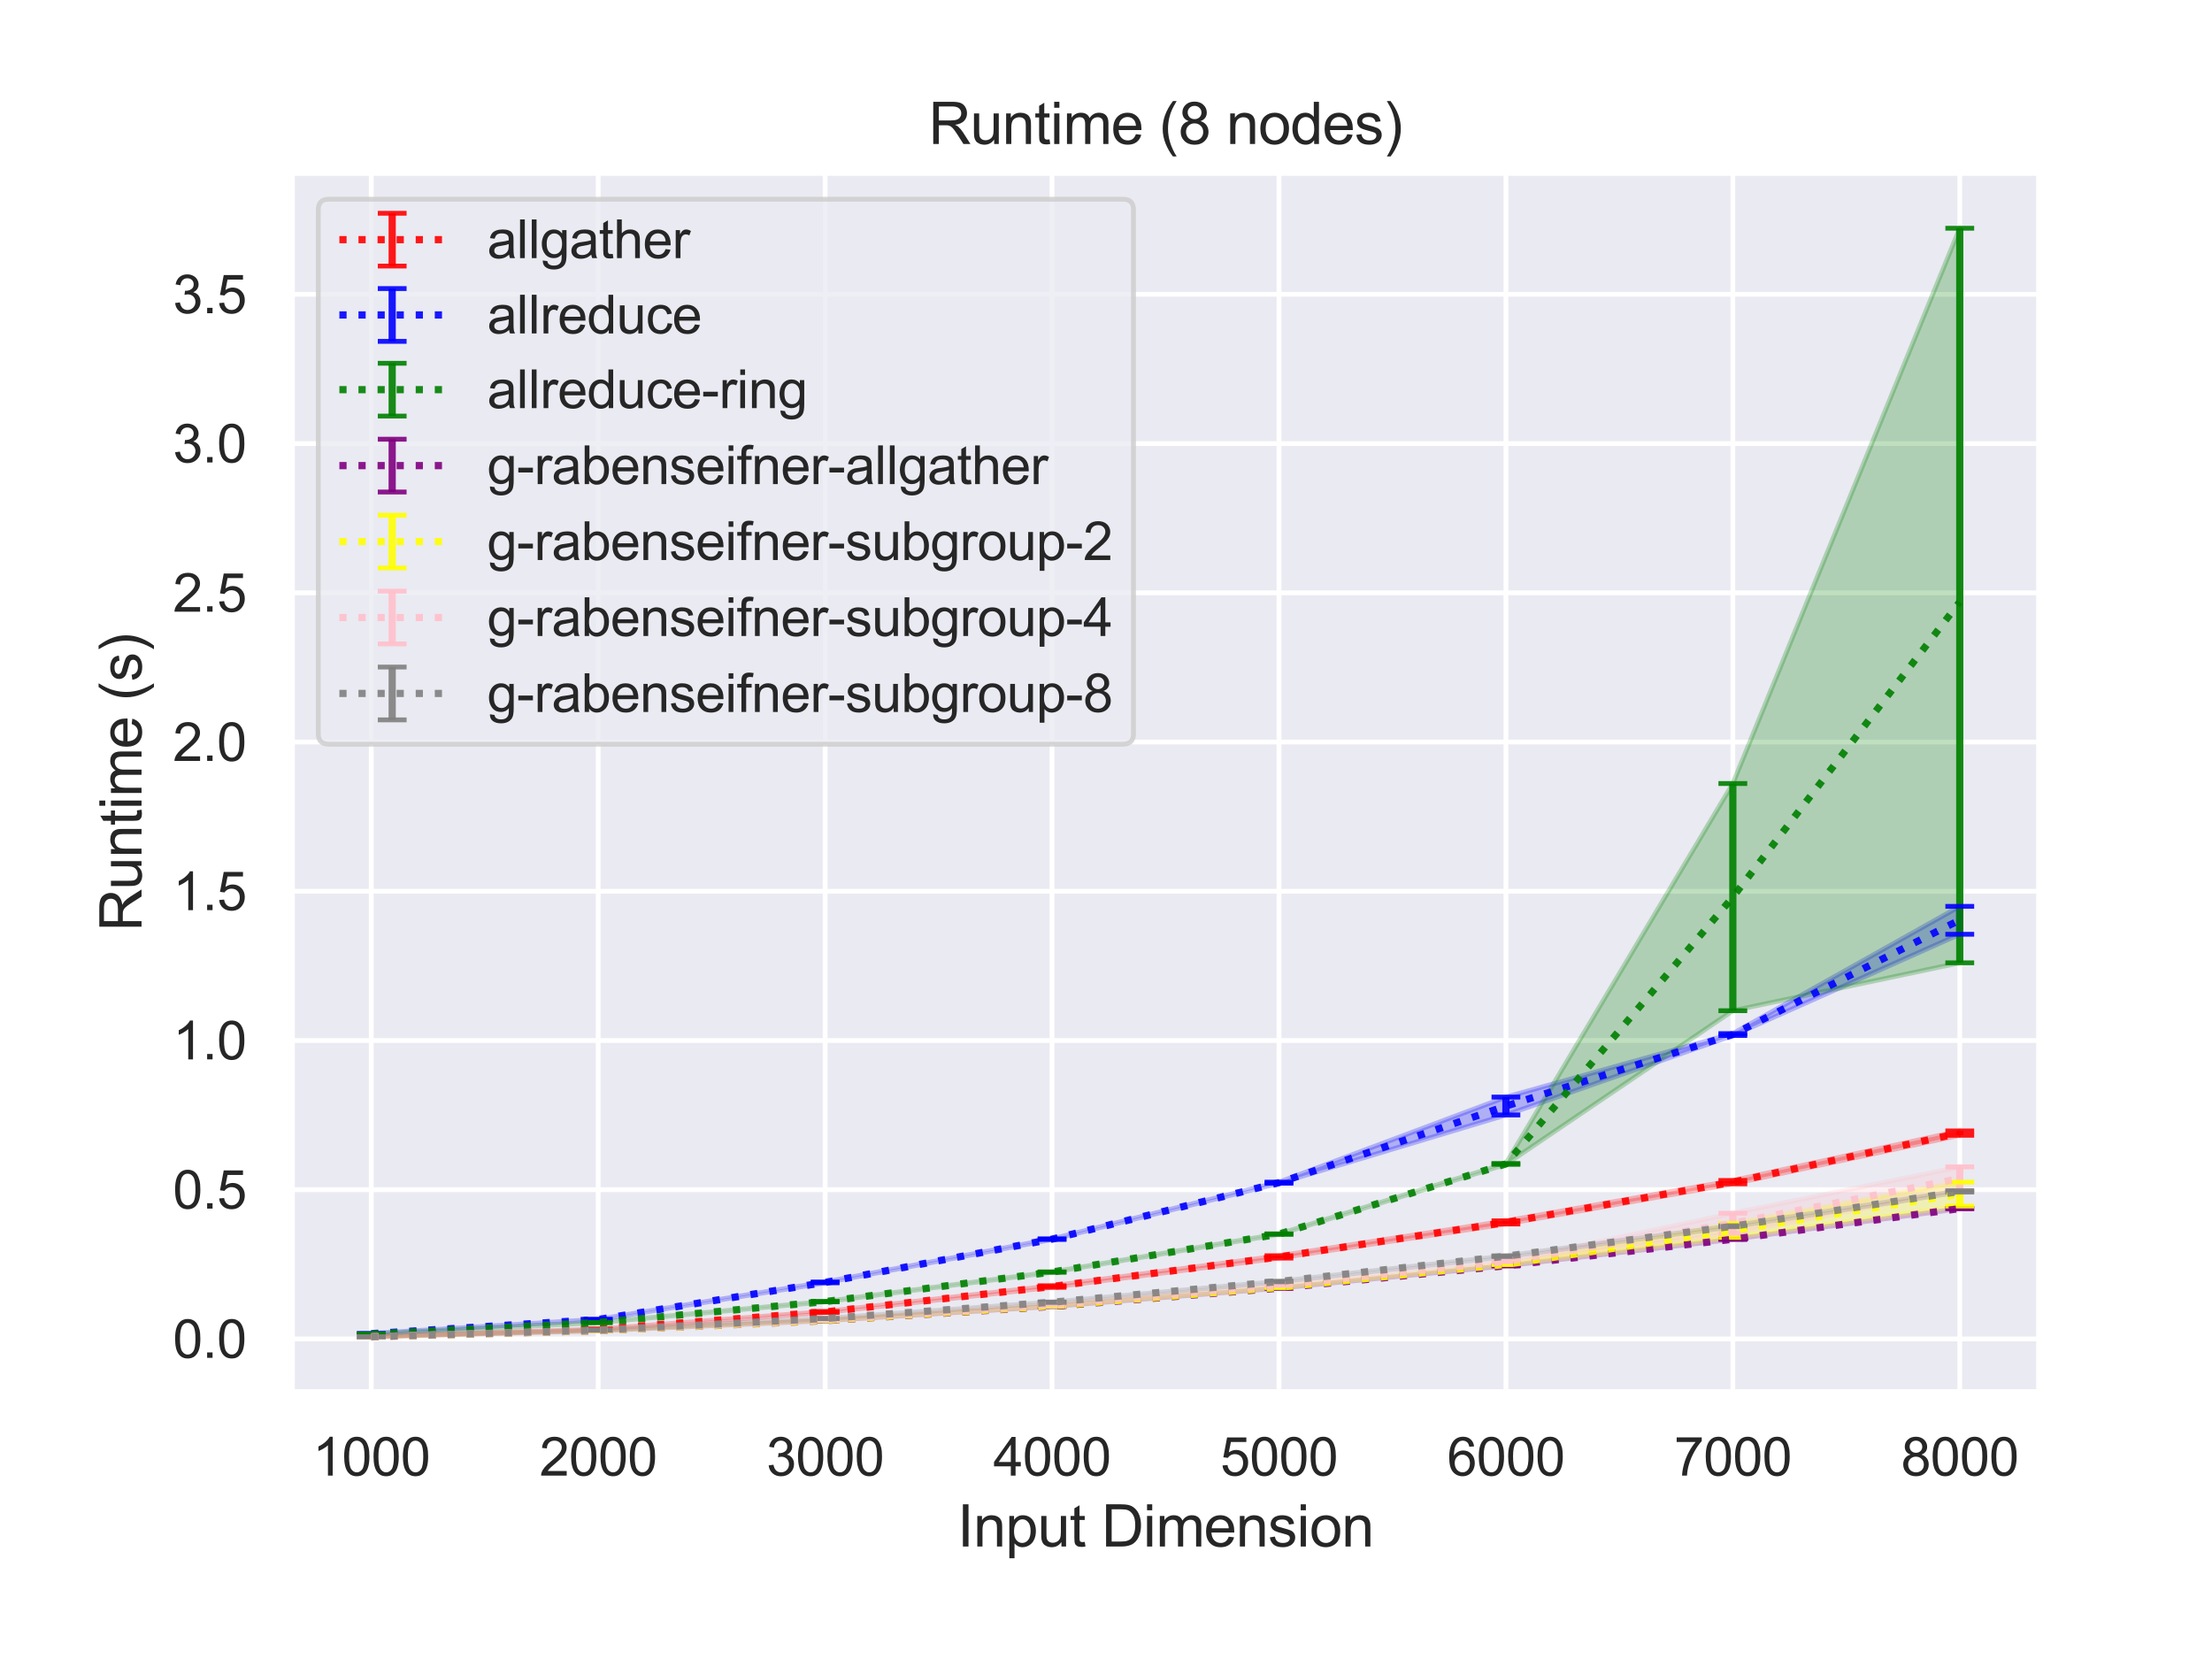 <?xml version="1.0" encoding="utf-8" standalone="no"?>
<!DOCTYPE svg PUBLIC "-//W3C//DTD SVG 1.1//EN"
  "http://www.w3.org/Graphics/SVG/1.1/DTD/svg11.dtd">
<svg height="345.6pt" version="1.1" viewBox="0 0 460.8 345.6" width="460.8pt" xmlns="http://www.w3.org/2000/svg" xmlns:xlink="http://www.w3.org/1999/xlink">
 <defs>
  <style type="text/css">*{stroke-linecap:butt;stroke-linejoin:round;}</style>
 </defs>
 <g id="figure_1">
  <g id="patch_1">
   <path d="M 0 345.6 
L 460.8 345.6 
L 460.8 0 
L 0 0 
z
" style="fill:#ffffff;"/>
  </g>
  <g id="axes_1">
   <g id="patch_2">
    <path d="M 60.8 290.02 
L 424.8 290.02 
L 424.8 36 
L 60.8 36 
z
" style="fill:#eaeaf2;"/>
   </g>
   <g id="matplotlib.axis_1">
    <g id="xtick_1">
     <g id="line2d_1">
      <path clip-path="url(#p7755d18d3c)" d="M 77.345 290.02 
L 77.345 36 
" style="fill:none;stroke:#ffffff;stroke-linecap:round;"/>
     </g>
     <g id="text_1">
      <!-- 1000 -->
      <g style="fill:#262626;" transform="translate(65.111 307.394)scale(0.11 -0.11)">
       <defs>
        <path d="M 2384 0 
L 1822 0 
L 1822 3584 
Q 1619 3391 1289 3197 
Q 959 3003 697 2906 
L 697 3450 
Q 1169 3672 1522 3987 
Q 1875 4303 2022 4600 
L 2384 4600 
L 2384 0 
z
" id="ArialMT-31" transform="scale(0.016)"/>
        <path d="M 266 2259 
Q 266 3072 433 3567 
Q 600 4063 929 4331 
Q 1259 4600 1759 4600 
Q 2128 4600 2406 4451 
Q 2684 4303 2865 4023 
Q 3047 3744 3150 3342 
Q 3253 2941 3253 2259 
Q 3253 1453 3087 958 
Q 2922 463 2592 192 
Q 2263 -78 1759 -78 
Q 1097 -78 719 397 
Q 266 969 266 2259 
z
M 844 2259 
Q 844 1131 1108 757 
Q 1372 384 1759 384 
Q 2147 384 2411 759 
Q 2675 1134 2675 2259 
Q 2675 3391 2411 3762 
Q 2147 4134 1753 4134 
Q 1366 4134 1134 3806 
Q 844 3388 844 2259 
z
" id="ArialMT-30" transform="scale(0.016)"/>
       </defs>
       <use xlink:href="#ArialMT-31"/>
       <use x="55.615" xlink:href="#ArialMT-30"/>
       <use x="111.23" xlink:href="#ArialMT-30"/>
       <use x="166.846" xlink:href="#ArialMT-30"/>
      </g>
     </g>
    </g>
    <g id="xtick_2">
     <g id="line2d_2">
      <path clip-path="url(#p7755d18d3c)" d="M 124.618 290.02 
L 124.618 36 
" style="fill:none;stroke:#ffffff;stroke-linecap:round;"/>
     </g>
     <g id="text_2">
      <!-- 2000 -->
      <g style="fill:#262626;" transform="translate(112.384 307.394)scale(0.11 -0.11)">
       <defs>
        <path d="M 3222 541 
L 3222 0 
L 194 0 
Q 188 203 259 391 
Q 375 700 629 1000 
Q 884 1300 1366 1694 
Q 2113 2306 2375 2664 
Q 2638 3022 2638 3341 
Q 2638 3675 2398 3904 
Q 2159 4134 1775 4134 
Q 1369 4134 1125 3890 
Q 881 3647 878 3216 
L 300 3275 
Q 359 3922 746 4261 
Q 1134 4600 1788 4600 
Q 2447 4600 2831 4234 
Q 3216 3869 3216 3328 
Q 3216 3053 3103 2787 
Q 2991 2522 2730 2228 
Q 2469 1934 1863 1422 
Q 1356 997 1212 845 
Q 1069 694 975 541 
L 3222 541 
z
" id="ArialMT-32" transform="scale(0.016)"/>
       </defs>
       <use xlink:href="#ArialMT-32"/>
       <use x="55.615" xlink:href="#ArialMT-30"/>
       <use x="111.23" xlink:href="#ArialMT-30"/>
       <use x="166.846" xlink:href="#ArialMT-30"/>
      </g>
     </g>
    </g>
    <g id="xtick_3">
     <g id="line2d_3">
      <path clip-path="url(#p7755d18d3c)" d="M 171.891 290.02 
L 171.891 36 
" style="fill:none;stroke:#ffffff;stroke-linecap:round;"/>
     </g>
     <g id="text_3">
      <!-- 3000 -->
      <g style="fill:#262626;" transform="translate(159.657 307.394)scale(0.11 -0.11)">
       <defs>
        <path d="M 269 1209 
L 831 1284 
Q 928 806 1161 595 
Q 1394 384 1728 384 
Q 2125 384 2398 659 
Q 2672 934 2672 1341 
Q 2672 1728 2419 1979 
Q 2166 2231 1775 2231 
Q 1616 2231 1378 2169 
L 1441 2663 
Q 1497 2656 1531 2656 
Q 1891 2656 2178 2843 
Q 2466 3031 2466 3422 
Q 2466 3731 2256 3934 
Q 2047 4138 1716 4138 
Q 1388 4138 1169 3931 
Q 950 3725 888 3313 
L 325 3413 
Q 428 3978 793 4289 
Q 1159 4600 1703 4600 
Q 2078 4600 2393 4439 
Q 2709 4278 2876 4000 
Q 3044 3722 3044 3409 
Q 3044 3113 2884 2869 
Q 2725 2625 2413 2481 
Q 2819 2388 3044 2092 
Q 3269 1797 3269 1353 
Q 3269 753 2831 336 
Q 2394 -81 1725 -81 
Q 1122 -81 723 278 
Q 325 638 269 1209 
z
" id="ArialMT-33" transform="scale(0.016)"/>
       </defs>
       <use xlink:href="#ArialMT-33"/>
       <use x="55.615" xlink:href="#ArialMT-30"/>
       <use x="111.23" xlink:href="#ArialMT-30"/>
       <use x="166.846" xlink:href="#ArialMT-30"/>
      </g>
     </g>
    </g>
    <g id="xtick_4">
     <g id="line2d_4">
      <path clip-path="url(#p7755d18d3c)" d="M 219.164 290.02 
L 219.164 36 
" style="fill:none;stroke:#ffffff;stroke-linecap:round;"/>
     </g>
     <g id="text_4">
      <!-- 4000 -->
      <g style="fill:#262626;" transform="translate(206.93 307.394)scale(0.11 -0.11)">
       <defs>
        <path d="M 2069 0 
L 2069 1097 
L 81 1097 
L 81 1613 
L 2172 4581 
L 2631 4581 
L 2631 1613 
L 3250 1613 
L 3250 1097 
L 2631 1097 
L 2631 0 
L 2069 0 
z
M 2069 1613 
L 2069 3678 
L 634 1613 
L 2069 1613 
z
" id="ArialMT-34" transform="scale(0.016)"/>
       </defs>
       <use xlink:href="#ArialMT-34"/>
       <use x="55.615" xlink:href="#ArialMT-30"/>
       <use x="111.23" xlink:href="#ArialMT-30"/>
       <use x="166.846" xlink:href="#ArialMT-30"/>
      </g>
     </g>
    </g>
    <g id="xtick_5">
     <g id="line2d_5">
      <path clip-path="url(#p7755d18d3c)" d="M 266.436 290.02 
L 266.436 36 
" style="fill:none;stroke:#ffffff;stroke-linecap:round;"/>
     </g>
     <g id="text_5">
      <!-- 5000 -->
      <g style="fill:#262626;" transform="translate(254.202 307.394)scale(0.11 -0.11)">
       <defs>
        <path d="M 266 1200 
L 856 1250 
Q 922 819 1161 601 
Q 1400 384 1738 384 
Q 2144 384 2425 690 
Q 2706 997 2706 1503 
Q 2706 1984 2436 2262 
Q 2166 2541 1728 2541 
Q 1456 2541 1237 2417 
Q 1019 2294 894 2097 
L 366 2166 
L 809 4519 
L 3088 4519 
L 3088 3981 
L 1259 3981 
L 1013 2750 
Q 1425 3038 1878 3038 
Q 2478 3038 2890 2622 
Q 3303 2206 3303 1553 
Q 3303 931 2941 478 
Q 2500 -78 1738 -78 
Q 1113 -78 717 272 
Q 322 622 266 1200 
z
" id="ArialMT-35" transform="scale(0.016)"/>
       </defs>
       <use xlink:href="#ArialMT-35"/>
       <use x="55.615" xlink:href="#ArialMT-30"/>
       <use x="111.23" xlink:href="#ArialMT-30"/>
       <use x="166.846" xlink:href="#ArialMT-30"/>
      </g>
     </g>
    </g>
    <g id="xtick_6">
     <g id="line2d_6">
      <path clip-path="url(#p7755d18d3c)" d="M 313.709 290.02 
L 313.709 36 
" style="fill:none;stroke:#ffffff;stroke-linecap:round;"/>
     </g>
     <g id="text_6">
      <!-- 6000 -->
      <g style="fill:#262626;" transform="translate(301.475 307.394)scale(0.11 -0.11)">
       <defs>
        <path d="M 3184 3459 
L 2625 3416 
Q 2550 3747 2413 3897 
Q 2184 4138 1850 4138 
Q 1581 4138 1378 3988 
Q 1113 3794 959 3422 
Q 806 3050 800 2363 
Q 1003 2672 1297 2822 
Q 1591 2972 1913 2972 
Q 2475 2972 2870 2558 
Q 3266 2144 3266 1488 
Q 3266 1056 3080 686 
Q 2894 316 2569 119 
Q 2244 -78 1831 -78 
Q 1128 -78 684 439 
Q 241 956 241 2144 
Q 241 3472 731 4075 
Q 1159 4600 1884 4600 
Q 2425 4600 2770 4297 
Q 3116 3994 3184 3459 
z
M 888 1484 
Q 888 1194 1011 928 
Q 1134 663 1356 523 
Q 1578 384 1822 384 
Q 2178 384 2434 671 
Q 2691 959 2691 1453 
Q 2691 1928 2437 2201 
Q 2184 2475 1800 2475 
Q 1419 2475 1153 2201 
Q 888 1928 888 1484 
z
" id="ArialMT-36" transform="scale(0.016)"/>
       </defs>
       <use xlink:href="#ArialMT-36"/>
       <use x="55.615" xlink:href="#ArialMT-30"/>
       <use x="111.23" xlink:href="#ArialMT-30"/>
       <use x="166.846" xlink:href="#ArialMT-30"/>
      </g>
     </g>
    </g>
    <g id="xtick_7">
     <g id="line2d_7">
      <path clip-path="url(#p7755d18d3c)" d="M 360.982 290.02 
L 360.982 36 
" style="fill:none;stroke:#ffffff;stroke-linecap:round;"/>
     </g>
     <g id="text_7">
      <!-- 7000 -->
      <g style="fill:#262626;" transform="translate(348.748 307.394)scale(0.11 -0.11)">
       <defs>
        <path d="M 303 3981 
L 303 4522 
L 3269 4522 
L 3269 4084 
Q 2831 3619 2401 2847 
Q 1972 2075 1738 1259 
Q 1569 684 1522 0 
L 944 0 
Q 953 541 1156 1306 
Q 1359 2072 1739 2783 
Q 2119 3494 2547 3981 
L 303 3981 
z
" id="ArialMT-37" transform="scale(0.016)"/>
       </defs>
       <use xlink:href="#ArialMT-37"/>
       <use x="55.615" xlink:href="#ArialMT-30"/>
       <use x="111.23" xlink:href="#ArialMT-30"/>
       <use x="166.846" xlink:href="#ArialMT-30"/>
      </g>
     </g>
    </g>
    <g id="xtick_8">
     <g id="line2d_8">
      <path clip-path="url(#p7755d18d3c)" d="M 408.255 290.02 
L 408.255 36 
" style="fill:none;stroke:#ffffff;stroke-linecap:round;"/>
     </g>
     <g id="text_8">
      <!-- 8000 -->
      <g style="fill:#262626;" transform="translate(396.02 307.394)scale(0.11 -0.11)">
       <defs>
        <path d="M 1131 2484 
Q 781 2613 612 2850 
Q 444 3088 444 3419 
Q 444 3919 803 4259 
Q 1163 4600 1759 4600 
Q 2359 4600 2725 4251 
Q 3091 3903 3091 3403 
Q 3091 3084 2923 2848 
Q 2756 2613 2416 2484 
Q 2838 2347 3058 2040 
Q 3278 1734 3278 1309 
Q 3278 722 2862 322 
Q 2447 -78 1769 -78 
Q 1091 -78 675 323 
Q 259 725 259 1325 
Q 259 1772 486 2073 
Q 713 2375 1131 2484 
z
M 1019 3438 
Q 1019 3113 1228 2906 
Q 1438 2700 1772 2700 
Q 2097 2700 2305 2904 
Q 2513 3109 2513 3406 
Q 2513 3716 2298 3927 
Q 2084 4138 1766 4138 
Q 1444 4138 1231 3931 
Q 1019 3725 1019 3438 
z
M 838 1322 
Q 838 1081 952 856 
Q 1066 631 1291 507 
Q 1516 384 1775 384 
Q 2178 384 2440 643 
Q 2703 903 2703 1303 
Q 2703 1709 2433 1975 
Q 2163 2241 1756 2241 
Q 1359 2241 1098 1978 
Q 838 1716 838 1322 
z
" id="ArialMT-38" transform="scale(0.016)"/>
       </defs>
       <use xlink:href="#ArialMT-38"/>
       <use x="55.615" xlink:href="#ArialMT-30"/>
       <use x="111.23" xlink:href="#ArialMT-30"/>
       <use x="166.846" xlink:href="#ArialMT-30"/>
      </g>
     </g>
    </g>
    <g id="text_9">
     <!-- Input Dimension -->
     <g style="fill:#262626;" transform="translate(199.446 322.169)scale(0.12 -0.12)">
      <defs>
       <path d="M 597 0 
L 597 4581 
L 1203 4581 
L 1203 0 
L 597 0 
z
" id="ArialMT-49" transform="scale(0.016)"/>
       <path d="M 422 0 
L 422 3319 
L 928 3319 
L 928 2847 
Q 1294 3394 1984 3394 
Q 2284 3394 2536 3286 
Q 2788 3178 2913 3003 
Q 3038 2828 3088 2588 
Q 3119 2431 3119 2041 
L 3119 0 
L 2556 0 
L 2556 2019 
Q 2556 2363 2490 2533 
Q 2425 2703 2258 2804 
Q 2091 2906 1866 2906 
Q 1506 2906 1245 2678 
Q 984 2450 984 1813 
L 984 0 
L 422 0 
z
" id="ArialMT-6e" transform="scale(0.016)"/>
       <path d="M 422 -1272 
L 422 3319 
L 934 3319 
L 934 2888 
Q 1116 3141 1344 3267 
Q 1572 3394 1897 3394 
Q 2322 3394 2647 3175 
Q 2972 2956 3137 2557 
Q 3303 2159 3303 1684 
Q 3303 1175 3120 767 
Q 2938 359 2589 142 
Q 2241 -75 1856 -75 
Q 1575 -75 1351 44 
Q 1128 163 984 344 
L 984 -1272 
L 422 -1272 
z
M 931 1641 
Q 931 1000 1190 694 
Q 1450 388 1819 388 
Q 2194 388 2461 705 
Q 2728 1022 2728 1688 
Q 2728 2322 2467 2637 
Q 2206 2953 1844 2953 
Q 1484 2953 1207 2617 
Q 931 2281 931 1641 
z
" id="ArialMT-70" transform="scale(0.016)"/>
       <path d="M 2597 0 
L 2597 488 
Q 2209 -75 1544 -75 
Q 1250 -75 995 37 
Q 741 150 617 320 
Q 494 491 444 738 
Q 409 903 409 1263 
L 409 3319 
L 972 3319 
L 972 1478 
Q 972 1038 1006 884 
Q 1059 663 1231 536 
Q 1403 409 1656 409 
Q 1909 409 2131 539 
Q 2353 669 2445 892 
Q 2538 1116 2538 1541 
L 2538 3319 
L 3100 3319 
L 3100 0 
L 2597 0 
z
" id="ArialMT-75" transform="scale(0.016)"/>
       <path d="M 1650 503 
L 1731 6 
Q 1494 -44 1306 -44 
Q 1000 -44 831 53 
Q 663 150 594 308 
Q 525 466 525 972 
L 525 2881 
L 113 2881 
L 113 3319 
L 525 3319 
L 525 4141 
L 1084 4478 
L 1084 3319 
L 1650 3319 
L 1650 2881 
L 1084 2881 
L 1084 941 
Q 1084 700 1114 631 
Q 1144 563 1211 522 
Q 1278 481 1403 481 
Q 1497 481 1650 503 
z
" id="ArialMT-74" transform="scale(0.016)"/>
       <path id="ArialMT-20" transform="scale(0.016)"/>
       <path d="M 494 0 
L 494 4581 
L 2072 4581 
Q 2606 4581 2888 4516 
Q 3281 4425 3559 4188 
Q 3922 3881 4101 3404 
Q 4281 2928 4281 2316 
Q 4281 1794 4159 1391 
Q 4038 988 3847 723 
Q 3656 459 3429 307 
Q 3203 156 2883 78 
Q 2563 0 2147 0 
L 494 0 
z
M 1100 541 
L 2078 541 
Q 2531 541 2789 625 
Q 3047 709 3200 863 
Q 3416 1078 3536 1442 
Q 3656 1806 3656 2325 
Q 3656 3044 3420 3430 
Q 3184 3816 2847 3947 
Q 2603 4041 2063 4041 
L 1100 4041 
L 1100 541 
z
" id="ArialMT-44" transform="scale(0.016)"/>
       <path d="M 425 3934 
L 425 4581 
L 988 4581 
L 988 3934 
L 425 3934 
z
M 425 0 
L 425 3319 
L 988 3319 
L 988 0 
L 425 0 
z
" id="ArialMT-69" transform="scale(0.016)"/>
       <path d="M 422 0 
L 422 3319 
L 925 3319 
L 925 2853 
Q 1081 3097 1340 3245 
Q 1600 3394 1931 3394 
Q 2300 3394 2536 3241 
Q 2772 3088 2869 2813 
Q 3263 3394 3894 3394 
Q 4388 3394 4653 3120 
Q 4919 2847 4919 2278 
L 4919 0 
L 4359 0 
L 4359 2091 
Q 4359 2428 4304 2576 
Q 4250 2725 4106 2815 
Q 3963 2906 3769 2906 
Q 3419 2906 3187 2673 
Q 2956 2441 2956 1928 
L 2956 0 
L 2394 0 
L 2394 2156 
Q 2394 2531 2256 2718 
Q 2119 2906 1806 2906 
Q 1569 2906 1367 2781 
Q 1166 2656 1075 2415 
Q 984 2175 984 1722 
L 984 0 
L 422 0 
z
" id="ArialMT-6d" transform="scale(0.016)"/>
       <path d="M 2694 1069 
L 3275 997 
Q 3138 488 2766 206 
Q 2394 -75 1816 -75 
Q 1088 -75 661 373 
Q 234 822 234 1631 
Q 234 2469 665 2931 
Q 1097 3394 1784 3394 
Q 2450 3394 2872 2941 
Q 3294 2488 3294 1666 
Q 3294 1616 3291 1516 
L 816 1516 
Q 847 969 1125 678 
Q 1403 388 1819 388 
Q 2128 388 2347 550 
Q 2566 713 2694 1069 
z
M 847 1978 
L 2700 1978 
Q 2663 2397 2488 2606 
Q 2219 2931 1791 2931 
Q 1403 2931 1139 2672 
Q 875 2413 847 1978 
z
" id="ArialMT-65" transform="scale(0.016)"/>
       <path d="M 197 991 
L 753 1078 
Q 800 744 1014 566 
Q 1228 388 1613 388 
Q 2000 388 2187 545 
Q 2375 703 2375 916 
Q 2375 1106 2209 1216 
Q 2094 1291 1634 1406 
Q 1016 1563 777 1677 
Q 538 1791 414 1992 
Q 291 2194 291 2438 
Q 291 2659 392 2848 
Q 494 3038 669 3163 
Q 800 3259 1026 3326 
Q 1253 3394 1513 3394 
Q 1903 3394 2198 3281 
Q 2494 3169 2634 2976 
Q 2775 2784 2828 2463 
L 2278 2388 
Q 2241 2644 2061 2787 
Q 1881 2931 1553 2931 
Q 1166 2931 1000 2803 
Q 834 2675 834 2503 
Q 834 2394 903 2306 
Q 972 2216 1119 2156 
Q 1203 2125 1616 2013 
Q 2213 1853 2448 1751 
Q 2684 1650 2818 1456 
Q 2953 1263 2953 975 
Q 2953 694 2789 445 
Q 2625 197 2315 61 
Q 2006 -75 1616 -75 
Q 969 -75 630 194 
Q 291 463 197 991 
z
" id="ArialMT-73" transform="scale(0.016)"/>
       <path d="M 213 1659 
Q 213 2581 725 3025 
Q 1153 3394 1769 3394 
Q 2453 3394 2887 2945 
Q 3322 2497 3322 1706 
Q 3322 1066 3130 698 
Q 2938 331 2570 128 
Q 2203 -75 1769 -75 
Q 1072 -75 642 372 
Q 213 819 213 1659 
z
M 791 1659 
Q 791 1022 1069 705 
Q 1347 388 1769 388 
Q 2188 388 2466 706 
Q 2744 1025 2744 1678 
Q 2744 2294 2464 2611 
Q 2184 2928 1769 2928 
Q 1347 2928 1069 2612 
Q 791 2297 791 1659 
z
" id="ArialMT-6f" transform="scale(0.016)"/>
      </defs>
      <use xlink:href="#ArialMT-49"/>
      <use x="27.783" xlink:href="#ArialMT-6e"/>
      <use x="83.398" xlink:href="#ArialMT-70"/>
      <use x="139.014" xlink:href="#ArialMT-75"/>
      <use x="194.629" xlink:href="#ArialMT-74"/>
      <use x="222.412" xlink:href="#ArialMT-20"/>
      <use x="250.195" xlink:href="#ArialMT-44"/>
      <use x="322.412" xlink:href="#ArialMT-69"/>
      <use x="344.629" xlink:href="#ArialMT-6d"/>
      <use x="427.93" xlink:href="#ArialMT-65"/>
      <use x="483.545" xlink:href="#ArialMT-6e"/>
      <use x="539.16" xlink:href="#ArialMT-73"/>
      <use x="589.16" xlink:href="#ArialMT-69"/>
      <use x="611.377" xlink:href="#ArialMT-6f"/>
      <use x="666.992" xlink:href="#ArialMT-6e"/>
     </g>
    </g>
   </g>
   <g id="matplotlib.axis_2">
    <g id="ytick_1">
     <g id="line2d_9">
      <path clip-path="url(#p7755d18d3c)" d="M 60.8 278.924 
L 424.8 278.924 
" style="fill:none;stroke:#ffffff;stroke-linecap:round;"/>
     </g>
     <g id="text_10">
      <!-- 0.0 -->
      <g style="fill:#262626;" transform="translate(36.01 282.861)scale(0.11 -0.11)">
       <defs>
        <path d="M 581 0 
L 581 641 
L 1222 641 
L 1222 0 
L 581 0 
z
" id="ArialMT-2e" transform="scale(0.016)"/>
       </defs>
       <use xlink:href="#ArialMT-30"/>
       <use x="55.615" xlink:href="#ArialMT-2e"/>
       <use x="83.398" xlink:href="#ArialMT-30"/>
      </g>
     </g>
    </g>
    <g id="ytick_2">
     <g id="line2d_10">
      <path clip-path="url(#p7755d18d3c)" d="M 60.8 247.837 
L 424.8 247.837 
" style="fill:none;stroke:#ffffff;stroke-linecap:round;"/>
     </g>
     <g id="text_11">
      <!-- 0.5 -->
      <g style="fill:#262626;" transform="translate(36.01 251.774)scale(0.11 -0.11)">
       <use xlink:href="#ArialMT-30"/>
       <use x="55.615" xlink:href="#ArialMT-2e"/>
       <use x="83.398" xlink:href="#ArialMT-35"/>
      </g>
     </g>
    </g>
    <g id="ytick_3">
     <g id="line2d_11">
      <path clip-path="url(#p7755d18d3c)" d="M 60.8 216.75 
L 424.8 216.75 
" style="fill:none;stroke:#ffffff;stroke-linecap:round;"/>
     </g>
     <g id="text_12">
      <!-- 1.0 -->
      <g style="fill:#262626;" transform="translate(36.01 220.687)scale(0.11 -0.11)">
       <use xlink:href="#ArialMT-31"/>
       <use x="55.615" xlink:href="#ArialMT-2e"/>
       <use x="83.398" xlink:href="#ArialMT-30"/>
      </g>
     </g>
    </g>
    <g id="ytick_4">
     <g id="line2d_12">
      <path clip-path="url(#p7755d18d3c)" d="M 60.8 185.663 
L 424.8 185.663 
" style="fill:none;stroke:#ffffff;stroke-linecap:round;"/>
     </g>
     <g id="text_13">
      <!-- 1.5 -->
      <g style="fill:#262626;" transform="translate(36.01 189.6)scale(0.11 -0.11)">
       <use xlink:href="#ArialMT-31"/>
       <use x="55.615" xlink:href="#ArialMT-2e"/>
       <use x="83.398" xlink:href="#ArialMT-35"/>
      </g>
     </g>
    </g>
    <g id="ytick_5">
     <g id="line2d_13">
      <path clip-path="url(#p7755d18d3c)" d="M 60.8 154.576 
L 424.8 154.576 
" style="fill:none;stroke:#ffffff;stroke-linecap:round;"/>
     </g>
     <g id="text_14">
      <!-- 2.0 -->
      <g style="fill:#262626;" transform="translate(36.01 158.512)scale(0.11 -0.11)">
       <use xlink:href="#ArialMT-32"/>
       <use x="55.615" xlink:href="#ArialMT-2e"/>
       <use x="83.398" xlink:href="#ArialMT-30"/>
      </g>
     </g>
    </g>
    <g id="ytick_6">
     <g id="line2d_14">
      <path clip-path="url(#p7755d18d3c)" d="M 60.8 123.489 
L 424.8 123.489 
" style="fill:none;stroke:#ffffff;stroke-linecap:round;"/>
     </g>
     <g id="text_15">
      <!-- 2.5 -->
      <g style="fill:#262626;" transform="translate(36.01 127.425)scale(0.11 -0.11)">
       <use xlink:href="#ArialMT-32"/>
       <use x="55.615" xlink:href="#ArialMT-2e"/>
       <use x="83.398" xlink:href="#ArialMT-35"/>
      </g>
     </g>
    </g>
    <g id="ytick_7">
     <g id="line2d_15">
      <path clip-path="url(#p7755d18d3c)" d="M 60.8 92.401 
L 424.8 92.401 
" style="fill:none;stroke:#ffffff;stroke-linecap:round;"/>
     </g>
     <g id="text_16">
      <!-- 3.0 -->
      <g style="fill:#262626;" transform="translate(36.01 96.338)scale(0.11 -0.11)">
       <use xlink:href="#ArialMT-33"/>
       <use x="55.615" xlink:href="#ArialMT-2e"/>
       <use x="83.398" xlink:href="#ArialMT-30"/>
      </g>
     </g>
    </g>
    <g id="ytick_8">
     <g id="line2d_16">
      <path clip-path="url(#p7755d18d3c)" d="M 60.8 61.314 
L 424.8 61.314 
" style="fill:none;stroke:#ffffff;stroke-linecap:round;"/>
     </g>
     <g id="text_17">
      <!-- 3.5 -->
      <g style="fill:#262626;" transform="translate(36.01 65.251)scale(0.11 -0.11)">
       <use xlink:href="#ArialMT-33"/>
       <use x="55.615" xlink:href="#ArialMT-2e"/>
       <use x="83.398" xlink:href="#ArialMT-35"/>
      </g>
     </g>
    </g>
    <g id="text_18">
     <!-- Runtime (s) -->
     <g style="fill:#262626;" transform="translate(29.484 194.013)rotate(-90)scale(0.12 -0.12)">
      <defs>
       <path d="M 503 0 
L 503 4581 
L 2534 4581 
Q 3147 4581 3465 4457 
Q 3784 4334 3975 4021 
Q 4166 3709 4166 3331 
Q 4166 2844 3850 2509 
Q 3534 2175 2875 2084 
Q 3116 1969 3241 1856 
Q 3506 1613 3744 1247 
L 4541 0 
L 3778 0 
L 3172 953 
Q 2906 1366 2734 1584 
Q 2563 1803 2427 1890 
Q 2291 1978 2150 2013 
Q 2047 2034 1813 2034 
L 1109 2034 
L 1109 0 
L 503 0 
z
M 1109 2559 
L 2413 2559 
Q 2828 2559 3062 2645 
Q 3297 2731 3419 2920 
Q 3541 3109 3541 3331 
Q 3541 3656 3305 3865 
Q 3069 4075 2559 4075 
L 1109 4075 
L 1109 2559 
z
" id="ArialMT-52" transform="scale(0.016)"/>
       <path d="M 1497 -1347 
Q 1031 -759 709 28 
Q 388 816 388 1659 
Q 388 2403 628 3084 
Q 909 3875 1497 4659 
L 1900 4659 
Q 1522 4009 1400 3731 
Q 1209 3300 1100 2831 
Q 966 2247 966 1656 
Q 966 153 1900 -1347 
L 1497 -1347 
z
" id="ArialMT-28" transform="scale(0.016)"/>
       <path d="M 791 -1347 
L 388 -1347 
Q 1322 153 1322 1656 
Q 1322 2244 1188 2822 
Q 1081 3291 891 3722 
Q 769 4003 388 4659 
L 791 4659 
Q 1378 3875 1659 3084 
Q 1900 2403 1900 1659 
Q 1900 816 1576 28 
Q 1253 -759 791 -1347 
z
" id="ArialMT-29" transform="scale(0.016)"/>
      </defs>
      <use xlink:href="#ArialMT-52"/>
      <use x="72.217" xlink:href="#ArialMT-75"/>
      <use x="127.832" xlink:href="#ArialMT-6e"/>
      <use x="183.447" xlink:href="#ArialMT-74"/>
      <use x="211.23" xlink:href="#ArialMT-69"/>
      <use x="233.447" xlink:href="#ArialMT-6d"/>
      <use x="316.748" xlink:href="#ArialMT-65"/>
      <use x="372.363" xlink:href="#ArialMT-20"/>
      <use x="400.146" xlink:href="#ArialMT-28"/>
      <use x="433.447" xlink:href="#ArialMT-73"/>
      <use x="483.447" xlink:href="#ArialMT-29"/>
     </g>
    </g>
   </g>
   <g id="PolyCollection_1">
    <defs>
     <path d="M 77.345 -67.179 
L 77.345 -67.173 
L 124.618 -68.693 
L 171.891 -72.186 
L 219.164 -77.438 
L 266.436 -83.521 
L 313.709 -90.617 
L 360.982 -98.989 
L 408.255 -109.101 
L 408.255 -110.007 
L 408.255 -110.007 
L 360.982 -99.681 
L 313.709 -91.275 
L 266.436 -84.004 
L 219.164 -77.748 
L 171.891 -72.392 
L 124.618 -68.72 
L 77.345 -67.179 
z
" id="m5c1b4af2cc" style="stroke:#ff0000;stroke-opacity:0.25;"/>
    </defs>
    <g clip-path="url(#p7755d18d3c)">
     <use style="fill:#ff0000;fill-opacity:0.25;stroke:#ff0000;stroke-opacity:0.25;" x="0" xlink:href="#m5c1b4af2cc" y="345.6"/>
    </g>
   </g>
   <g id="PolyCollection_2">
    <defs>
     <path d="M 77.345 -67.825 
L 77.345 -67.725 
L 124.618 -70.685 
L 171.891 -78.369 
L 219.164 -87.395 
L 266.436 -99.112 
L 313.709 -113.332 
L 360.982 -129.894 
L 408.255 -150.973 
L 408.255 -156.786 
L 408.255 -156.786 
L 360.982 -130.286 
L 313.709 -117.057 
L 266.436 -99.341 
L 219.164 -87.527 
L 171.891 -78.537 
L 124.618 -70.775 
L 77.345 -67.825 
z
" id="m7506c53d4f" style="stroke:#0000ff;stroke-opacity:0.25;"/>
    </defs>
    <g clip-path="url(#p7755d18d3c)">
     <use style="fill:#0000ff;fill-opacity:0.25;stroke:#0000ff;stroke-opacity:0.25;" x="0" xlink:href="#m7506c53d4f" y="345.6"/>
    </g>
   </g>
   <g id="PolyCollection_3">
    <defs>
     <path d="M 77.345 -67.726 
L 77.345 -67.63 
L 124.618 -70.074 
L 171.891 -74.411 
L 219.164 -80.577 
L 266.436 -88.468 
L 313.709 -103.037 
L 360.982 -135.054 
L 408.255 -145.032 
L 408.255 -298.054 
L 408.255 -298.054 
L 360.982 -182.377 
L 313.709 -103.226 
L 266.436 -88.563 
L 219.164 -80.643 
L 171.891 -74.486 
L 124.618 -70.12 
L 77.345 -67.726 
z
" id="m8bdf62fb6c" style="stroke:#008000;stroke-opacity:0.25;"/>
    </defs>
    <g clip-path="url(#p7755d18d3c)">
     <use style="fill:#008000;fill-opacity:0.25;stroke:#008000;stroke-opacity:0.25;" x="0" xlink:href="#m8bdf62fb6c" y="345.6"/>
    </g>
   </g>
   <g id="PolyCollection_4">
    <defs>
     <path d="M 77.345 -67.151 
L 77.345 -67.127 
L 124.618 -68.387 
L 171.891 -70.495 
L 219.164 -73.45 
L 266.436 -77.253 
L 313.709 -81.908 
L 360.982 -87.427 
L 408.255 -93.81 
L 408.255 -93.844 
L 408.255 -93.844 
L 360.982 -87.454 
L 313.709 -81.927 
L 266.436 -77.269 
L 219.164 -73.459 
L 171.891 -70.5 
L 124.618 -68.389 
L 77.345 -67.151 
z
" id="mec974e8864" style="stroke:#800080;stroke-opacity:0.25;"/>
    </defs>
    <g clip-path="url(#p7755d18d3c)">
     <use style="fill:#800080;fill-opacity:0.25;stroke:#800080;stroke-opacity:0.25;" x="0" xlink:href="#mec974e8864" y="345.6"/>
    </g>
   </g>
   <g id="PolyCollection_5">
    <defs>
     <path d="M 77.345 -67.14 
L 77.345 -67.126 
L 124.618 -68.402 
L 171.891 -70.543 
L 219.164 -73.541 
L 266.436 -77.403 
L 313.709 -82.186 
L 360.982 -87.831 
L 408.255 -94.359 
L 408.255 -99.333 
L 408.255 -99.333 
L 360.982 -90.692 
L 313.709 -82.228 
L 266.436 -77.434 
L 219.164 -73.561 
L 171.891 -70.553 
L 124.618 -68.406 
L 77.345 -67.14 
z
" id="m79d9b871d5" style="stroke:#ffff00;stroke-opacity:0.25;"/>
    </defs>
    <g clip-path="url(#p7755d18d3c)">
     <use style="fill:#ffff00;fill-opacity:0.25;stroke:#ffff00;stroke-opacity:0.25;" x="0" xlink:href="#m79d9b871d5" y="345.6"/>
    </g>
   </g>
   <g id="PolyCollection_6">
    <defs>
     <path d="M 77.345 -67.135 
L 77.345 -67.132 
L 124.618 -68.452 
L 171.891 -70.688 
L 219.164 -73.814 
L 266.436 -77.836 
L 313.709 -82.775 
L 360.982 -88.666 
L 408.255 -97.608 
L 408.255 -102.521 
L 408.255 -102.521 
L 360.982 -92.867 
L 313.709 -82.847 
L 266.436 -77.888 
L 219.164 -73.852 
L 171.891 -70.709 
L 124.618 -68.461 
L 77.345 -67.135 
z
" id="mebade98b3a" style="stroke:#ffc0cb;stroke-opacity:0.25;"/>
    </defs>
    <g clip-path="url(#p7755d18d3c)">
     <use style="fill:#ffc0cb;fill-opacity:0.25;stroke:#ffc0cb;stroke-opacity:0.25;" x="0" xlink:href="#mebade98b3a" y="345.6"/>
    </g>
   </g>
   <g id="PolyCollection_7">
    <defs>
     <path d="M 77.345 -67.141 
L 77.345 -67.135 
L 124.618 -68.51 
L 171.891 -70.909 
L 219.164 -74.285 
L 266.436 -78.575 
L 313.709 -83.834 
L 360.982 -90.05 
L 408.255 -97.27 
L 408.255 -97.546 
L 408.255 -97.546 
L 360.982 -90.257 
L 313.709 -83.986 
L 266.436 -78.687 
L 219.164 -74.36 
L 171.891 -70.958 
L 124.618 -68.528 
L 77.345 -67.141 
z
" id="me300d69462" style="stroke:#808080;stroke-opacity:0.25;"/>
    </defs>
    <g clip-path="url(#p7755d18d3c)">
     <use style="fill:#808080;fill-opacity:0.25;stroke:#808080;stroke-opacity:0.25;" x="0" xlink:href="#me300d69462" y="345.6"/>
    </g>
   </g>
   <g id="LineCollection_1">
    <path clip-path="url(#p7755d18d3c)" d="M 77.345 278.427 
L 77.345 278.421 
" style="fill:none;stroke:#ff0000;stroke-opacity:0.9;stroke-width:1.5;"/>
    <path clip-path="url(#p7755d18d3c)" d="M 124.618 276.907 
L 124.618 276.88 
" style="fill:none;stroke:#ff0000;stroke-opacity:0.9;stroke-width:1.5;"/>
    <path clip-path="url(#p7755d18d3c)" d="M 171.891 273.414 
L 171.891 273.208 
" style="fill:none;stroke:#ff0000;stroke-opacity:0.9;stroke-width:1.5;"/>
    <path clip-path="url(#p7755d18d3c)" d="M 219.164 268.162 
L 219.164 267.852 
" style="fill:none;stroke:#ff0000;stroke-opacity:0.9;stroke-width:1.5;"/>
    <path clip-path="url(#p7755d18d3c)" d="M 266.436 262.079 
L 266.436 261.596 
" style="fill:none;stroke:#ff0000;stroke-opacity:0.9;stroke-width:1.5;"/>
    <path clip-path="url(#p7755d18d3c)" d="M 313.709 254.983 
L 313.709 254.325 
" style="fill:none;stroke:#ff0000;stroke-opacity:0.9;stroke-width:1.5;"/>
    <path clip-path="url(#p7755d18d3c)" d="M 360.982 246.611 
L 360.982 245.919 
" style="fill:none;stroke:#ff0000;stroke-opacity:0.9;stroke-width:1.5;"/>
    <path clip-path="url(#p7755d18d3c)" d="M 408.255 236.499 
L 408.255 235.593 
" style="fill:none;stroke:#ff0000;stroke-opacity:0.9;stroke-width:1.5;"/>
   </g>
   <g id="LineCollection_2">
    <path clip-path="url(#p7755d18d3c)" d="M 77.345 277.875 
L 77.345 277.775 
" style="fill:none;stroke:#0000ff;stroke-opacity:0.9;stroke-width:1.5;"/>
    <path clip-path="url(#p7755d18d3c)" d="M 124.618 274.915 
L 124.618 274.825 
" style="fill:none;stroke:#0000ff;stroke-opacity:0.9;stroke-width:1.5;"/>
    <path clip-path="url(#p7755d18d3c)" d="M 171.891 267.231 
L 171.891 267.063 
" style="fill:none;stroke:#0000ff;stroke-opacity:0.9;stroke-width:1.5;"/>
    <path clip-path="url(#p7755d18d3c)" d="M 219.164 258.205 
L 219.164 258.073 
" style="fill:none;stroke:#0000ff;stroke-opacity:0.9;stroke-width:1.5;"/>
    <path clip-path="url(#p7755d18d3c)" d="M 266.436 246.488 
L 266.436 246.259 
" style="fill:none;stroke:#0000ff;stroke-opacity:0.9;stroke-width:1.5;"/>
    <path clip-path="url(#p7755d18d3c)" d="M 313.709 232.268 
L 313.709 228.543 
" style="fill:none;stroke:#0000ff;stroke-opacity:0.9;stroke-width:1.5;"/>
    <path clip-path="url(#p7755d18d3c)" d="M 360.982 215.706 
L 360.982 215.314 
" style="fill:none;stroke:#0000ff;stroke-opacity:0.9;stroke-width:1.5;"/>
    <path clip-path="url(#p7755d18d3c)" d="M 408.255 194.627 
L 408.255 188.814 
" style="fill:none;stroke:#0000ff;stroke-opacity:0.9;stroke-width:1.5;"/>
   </g>
   <g id="LineCollection_3">
    <path clip-path="url(#p7755d18d3c)" d="M 77.345 277.97 
L 77.345 277.874 
" style="fill:none;stroke:#008000;stroke-opacity:0.9;stroke-width:1.5;"/>
    <path clip-path="url(#p7755d18d3c)" d="M 124.618 275.526 
L 124.618 275.48 
" style="fill:none;stroke:#008000;stroke-opacity:0.9;stroke-width:1.5;"/>
    <path clip-path="url(#p7755d18d3c)" d="M 171.891 271.189 
L 171.891 271.114 
" style="fill:none;stroke:#008000;stroke-opacity:0.9;stroke-width:1.5;"/>
    <path clip-path="url(#p7755d18d3c)" d="M 219.164 265.023 
L 219.164 264.957 
" style="fill:none;stroke:#008000;stroke-opacity:0.9;stroke-width:1.5;"/>
    <path clip-path="url(#p7755d18d3c)" d="M 266.436 257.132 
L 266.436 257.037 
" style="fill:none;stroke:#008000;stroke-opacity:0.9;stroke-width:1.5;"/>
    <path clip-path="url(#p7755d18d3c)" d="M 313.709 242.563 
L 313.709 242.374 
" style="fill:none;stroke:#008000;stroke-opacity:0.9;stroke-width:1.5;"/>
    <path clip-path="url(#p7755d18d3c)" d="M 360.982 210.546 
L 360.982 163.223 
" style="fill:none;stroke:#008000;stroke-opacity:0.9;stroke-width:1.5;"/>
    <path clip-path="url(#p7755d18d3c)" d="M 408.255 200.568 
L 408.255 47.546 
" style="fill:none;stroke:#008000;stroke-opacity:0.9;stroke-width:1.5;"/>
   </g>
   <g id="LineCollection_4">
    <path clip-path="url(#p7755d18d3c)" d="M 77.345 278.473 
L 77.345 278.449 
" style="fill:none;stroke:#800080;stroke-opacity:0.9;stroke-width:1.5;"/>
    <path clip-path="url(#p7755d18d3c)" d="M 124.618 277.213 
L 124.618 277.211 
" style="fill:none;stroke:#800080;stroke-opacity:0.9;stroke-width:1.5;"/>
    <path clip-path="url(#p7755d18d3c)" d="M 171.891 275.105 
L 171.891 275.1 
" style="fill:none;stroke:#800080;stroke-opacity:0.9;stroke-width:1.5;"/>
    <path clip-path="url(#p7755d18d3c)" d="M 219.164 272.15 
L 219.164 272.141 
" style="fill:none;stroke:#800080;stroke-opacity:0.9;stroke-width:1.5;"/>
    <path clip-path="url(#p7755d18d3c)" d="M 266.436 268.347 
L 266.436 268.33 
" style="fill:none;stroke:#800080;stroke-opacity:0.9;stroke-width:1.5;"/>
    <path clip-path="url(#p7755d18d3c)" d="M 313.709 263.692 
L 313.709 263.673 
" style="fill:none;stroke:#800080;stroke-opacity:0.9;stroke-width:1.5;"/>
    <path clip-path="url(#p7755d18d3c)" d="M 360.982 258.173 
L 360.982 258.146 
" style="fill:none;stroke:#800080;stroke-opacity:0.9;stroke-width:1.5;"/>
    <path clip-path="url(#p7755d18d3c)" d="M 408.255 251.79 
L 408.255 251.756 
" style="fill:none;stroke:#800080;stroke-opacity:0.9;stroke-width:1.5;"/>
   </g>
   <g id="LineCollection_5">
    <path clip-path="url(#p7755d18d3c)" d="M 77.345 278.474 
L 77.345 278.46 
" style="fill:none;stroke:#ffff00;stroke-opacity:0.9;stroke-width:1.5;"/>
    <path clip-path="url(#p7755d18d3c)" d="M 124.618 277.198 
L 124.618 277.194 
" style="fill:none;stroke:#ffff00;stroke-opacity:0.9;stroke-width:1.5;"/>
    <path clip-path="url(#p7755d18d3c)" d="M 171.891 275.057 
L 171.891 275.047 
" style="fill:none;stroke:#ffff00;stroke-opacity:0.9;stroke-width:1.5;"/>
    <path clip-path="url(#p7755d18d3c)" d="M 219.164 272.059 
L 219.164 272.039 
" style="fill:none;stroke:#ffff00;stroke-opacity:0.9;stroke-width:1.5;"/>
    <path clip-path="url(#p7755d18d3c)" d="M 266.436 268.197 
L 266.436 268.166 
" style="fill:none;stroke:#ffff00;stroke-opacity:0.9;stroke-width:1.5;"/>
    <path clip-path="url(#p7755d18d3c)" d="M 313.709 263.414 
L 313.709 263.372 
" style="fill:none;stroke:#ffff00;stroke-opacity:0.9;stroke-width:1.5;"/>
    <path clip-path="url(#p7755d18d3c)" d="M 360.982 257.769 
L 360.982 254.908 
" style="fill:none;stroke:#ffff00;stroke-opacity:0.9;stroke-width:1.5;"/>
    <path clip-path="url(#p7755d18d3c)" d="M 408.255 251.241 
L 408.255 246.267 
" style="fill:none;stroke:#ffff00;stroke-opacity:0.9;stroke-width:1.5;"/>
   </g>
   <g id="LineCollection_6">
    <path clip-path="url(#p7755d18d3c)" d="M 77.345 278.468 
L 77.345 278.465 
" style="fill:none;stroke:#ffc0cb;stroke-opacity:0.9;stroke-width:1.5;"/>
    <path clip-path="url(#p7755d18d3c)" d="M 124.618 277.148 
L 124.618 277.139 
" style="fill:none;stroke:#ffc0cb;stroke-opacity:0.9;stroke-width:1.5;"/>
    <path clip-path="url(#p7755d18d3c)" d="M 171.891 274.912 
L 171.891 274.891 
" style="fill:none;stroke:#ffc0cb;stroke-opacity:0.9;stroke-width:1.5;"/>
    <path clip-path="url(#p7755d18d3c)" d="M 219.164 271.786 
L 219.164 271.748 
" style="fill:none;stroke:#ffc0cb;stroke-opacity:0.9;stroke-width:1.5;"/>
    <path clip-path="url(#p7755d18d3c)" d="M 266.436 267.764 
L 266.436 267.712 
" style="fill:none;stroke:#ffc0cb;stroke-opacity:0.9;stroke-width:1.5;"/>
    <path clip-path="url(#p7755d18d3c)" d="M 313.709 262.825 
L 313.709 262.753 
" style="fill:none;stroke:#ffc0cb;stroke-opacity:0.9;stroke-width:1.5;"/>
    <path clip-path="url(#p7755d18d3c)" d="M 360.982 256.934 
L 360.982 252.733 
" style="fill:none;stroke:#ffc0cb;stroke-opacity:0.9;stroke-width:1.5;"/>
    <path clip-path="url(#p7755d18d3c)" d="M 408.255 247.992 
L 408.255 243.079 
" style="fill:none;stroke:#ffc0cb;stroke-opacity:0.9;stroke-width:1.5;"/>
   </g>
   <g id="LineCollection_7">
    <path clip-path="url(#p7755d18d3c)" d="M 77.345 278.465 
L 77.345 278.459 
" style="fill:none;stroke:#808080;stroke-opacity:0.9;stroke-width:1.5;"/>
    <path clip-path="url(#p7755d18d3c)" d="M 124.618 277.09 
L 124.618 277.072 
" style="fill:none;stroke:#808080;stroke-opacity:0.9;stroke-width:1.5;"/>
    <path clip-path="url(#p7755d18d3c)" d="M 171.891 274.691 
L 171.891 274.642 
" style="fill:none;stroke:#808080;stroke-opacity:0.9;stroke-width:1.5;"/>
    <path clip-path="url(#p7755d18d3c)" d="M 219.164 271.315 
L 219.164 271.24 
" style="fill:none;stroke:#808080;stroke-opacity:0.9;stroke-width:1.5;"/>
    <path clip-path="url(#p7755d18d3c)" d="M 266.436 267.025 
L 266.436 266.913 
" style="fill:none;stroke:#808080;stroke-opacity:0.9;stroke-width:1.5;"/>
    <path clip-path="url(#p7755d18d3c)" d="M 313.709 261.766 
L 313.709 261.614 
" style="fill:none;stroke:#808080;stroke-opacity:0.9;stroke-width:1.5;"/>
    <path clip-path="url(#p7755d18d3c)" d="M 360.982 255.55 
L 360.982 255.343 
" style="fill:none;stroke:#808080;stroke-opacity:0.9;stroke-width:1.5;"/>
    <path clip-path="url(#p7755d18d3c)" d="M 408.255 248.33 
L 408.255 248.054 
" style="fill:none;stroke:#808080;stroke-opacity:0.9;stroke-width:1.5;"/>
   </g>
   <g id="line2d_17">
    <defs>
     <path d="M 3 0 
L -3 -0 
" id="m09d264420d" style="stroke:#ff0000;stroke-opacity:0.9;"/>
    </defs>
    <g clip-path="url(#p7755d18d3c)">
     <use style="fill:#ff0000;fill-opacity:0.9;stroke:#ff0000;stroke-opacity:0.9;" x="77.345" xlink:href="#m09d264420d" y="278.427"/>
     <use style="fill:#ff0000;fill-opacity:0.9;stroke:#ff0000;stroke-opacity:0.9;" x="124.618" xlink:href="#m09d264420d" y="276.907"/>
     <use style="fill:#ff0000;fill-opacity:0.9;stroke:#ff0000;stroke-opacity:0.9;" x="171.891" xlink:href="#m09d264420d" y="273.414"/>
     <use style="fill:#ff0000;fill-opacity:0.9;stroke:#ff0000;stroke-opacity:0.9;" x="219.164" xlink:href="#m09d264420d" y="268.162"/>
     <use style="fill:#ff0000;fill-opacity:0.9;stroke:#ff0000;stroke-opacity:0.9;" x="266.436" xlink:href="#m09d264420d" y="262.079"/>
     <use style="fill:#ff0000;fill-opacity:0.9;stroke:#ff0000;stroke-opacity:0.9;" x="313.709" xlink:href="#m09d264420d" y="254.983"/>
     <use style="fill:#ff0000;fill-opacity:0.9;stroke:#ff0000;stroke-opacity:0.9;" x="360.982" xlink:href="#m09d264420d" y="246.611"/>
     <use style="fill:#ff0000;fill-opacity:0.9;stroke:#ff0000;stroke-opacity:0.9;" x="408.255" xlink:href="#m09d264420d" y="236.499"/>
    </g>
   </g>
   <g id="line2d_18">
    <g clip-path="url(#p7755d18d3c)">
     <use style="fill:#ff0000;fill-opacity:0.9;stroke:#ff0000;stroke-opacity:0.9;" x="77.345" xlink:href="#m09d264420d" y="278.421"/>
     <use style="fill:#ff0000;fill-opacity:0.9;stroke:#ff0000;stroke-opacity:0.9;" x="124.618" xlink:href="#m09d264420d" y="276.88"/>
     <use style="fill:#ff0000;fill-opacity:0.9;stroke:#ff0000;stroke-opacity:0.9;" x="171.891" xlink:href="#m09d264420d" y="273.208"/>
     <use style="fill:#ff0000;fill-opacity:0.9;stroke:#ff0000;stroke-opacity:0.9;" x="219.164" xlink:href="#m09d264420d" y="267.852"/>
     <use style="fill:#ff0000;fill-opacity:0.9;stroke:#ff0000;stroke-opacity:0.9;" x="266.436" xlink:href="#m09d264420d" y="261.596"/>
     <use style="fill:#ff0000;fill-opacity:0.9;stroke:#ff0000;stroke-opacity:0.9;" x="313.709" xlink:href="#m09d264420d" y="254.325"/>
     <use style="fill:#ff0000;fill-opacity:0.9;stroke:#ff0000;stroke-opacity:0.9;" x="360.982" xlink:href="#m09d264420d" y="245.919"/>
     <use style="fill:#ff0000;fill-opacity:0.9;stroke:#ff0000;stroke-opacity:0.9;" x="408.255" xlink:href="#m09d264420d" y="235.593"/>
    </g>
   </g>
   <g id="line2d_19">
    <defs>
     <path d="M 3 0 
L -3 -0 
" id="me13c78dd00" style="stroke:#0000ff;stroke-opacity:0.9;"/>
    </defs>
    <g clip-path="url(#p7755d18d3c)">
     <use style="fill:#0000ff;fill-opacity:0.9;stroke:#0000ff;stroke-opacity:0.9;" x="77.345" xlink:href="#me13c78dd00" y="277.875"/>
     <use style="fill:#0000ff;fill-opacity:0.9;stroke:#0000ff;stroke-opacity:0.9;" x="124.618" xlink:href="#me13c78dd00" y="274.915"/>
     <use style="fill:#0000ff;fill-opacity:0.9;stroke:#0000ff;stroke-opacity:0.9;" x="171.891" xlink:href="#me13c78dd00" y="267.231"/>
     <use style="fill:#0000ff;fill-opacity:0.9;stroke:#0000ff;stroke-opacity:0.9;" x="219.164" xlink:href="#me13c78dd00" y="258.205"/>
     <use style="fill:#0000ff;fill-opacity:0.9;stroke:#0000ff;stroke-opacity:0.9;" x="266.436" xlink:href="#me13c78dd00" y="246.488"/>
     <use style="fill:#0000ff;fill-opacity:0.9;stroke:#0000ff;stroke-opacity:0.9;" x="313.709" xlink:href="#me13c78dd00" y="232.268"/>
     <use style="fill:#0000ff;fill-opacity:0.9;stroke:#0000ff;stroke-opacity:0.9;" x="360.982" xlink:href="#me13c78dd00" y="215.706"/>
     <use style="fill:#0000ff;fill-opacity:0.9;stroke:#0000ff;stroke-opacity:0.9;" x="408.255" xlink:href="#me13c78dd00" y="194.627"/>
    </g>
   </g>
   <g id="line2d_20">
    <g clip-path="url(#p7755d18d3c)">
     <use style="fill:#0000ff;fill-opacity:0.9;stroke:#0000ff;stroke-opacity:0.9;" x="77.345" xlink:href="#me13c78dd00" y="277.775"/>
     <use style="fill:#0000ff;fill-opacity:0.9;stroke:#0000ff;stroke-opacity:0.9;" x="124.618" xlink:href="#me13c78dd00" y="274.825"/>
     <use style="fill:#0000ff;fill-opacity:0.9;stroke:#0000ff;stroke-opacity:0.9;" x="171.891" xlink:href="#me13c78dd00" y="267.063"/>
     <use style="fill:#0000ff;fill-opacity:0.9;stroke:#0000ff;stroke-opacity:0.9;" x="219.164" xlink:href="#me13c78dd00" y="258.073"/>
     <use style="fill:#0000ff;fill-opacity:0.9;stroke:#0000ff;stroke-opacity:0.9;" x="266.436" xlink:href="#me13c78dd00" y="246.259"/>
     <use style="fill:#0000ff;fill-opacity:0.9;stroke:#0000ff;stroke-opacity:0.9;" x="313.709" xlink:href="#me13c78dd00" y="228.543"/>
     <use style="fill:#0000ff;fill-opacity:0.9;stroke:#0000ff;stroke-opacity:0.9;" x="360.982" xlink:href="#me13c78dd00" y="215.314"/>
     <use style="fill:#0000ff;fill-opacity:0.9;stroke:#0000ff;stroke-opacity:0.9;" x="408.255" xlink:href="#me13c78dd00" y="188.814"/>
    </g>
   </g>
   <g id="line2d_21">
    <defs>
     <path d="M 3 0 
L -3 -0 
" id="m8664166614" style="stroke:#008000;stroke-opacity:0.9;"/>
    </defs>
    <g clip-path="url(#p7755d18d3c)">
     <use style="fill:#008000;fill-opacity:0.9;stroke:#008000;stroke-opacity:0.9;" x="77.345" xlink:href="#m8664166614" y="277.97"/>
     <use style="fill:#008000;fill-opacity:0.9;stroke:#008000;stroke-opacity:0.9;" x="124.618" xlink:href="#m8664166614" y="275.526"/>
     <use style="fill:#008000;fill-opacity:0.9;stroke:#008000;stroke-opacity:0.9;" x="171.891" xlink:href="#m8664166614" y="271.189"/>
     <use style="fill:#008000;fill-opacity:0.9;stroke:#008000;stroke-opacity:0.9;" x="219.164" xlink:href="#m8664166614" y="265.023"/>
     <use style="fill:#008000;fill-opacity:0.9;stroke:#008000;stroke-opacity:0.9;" x="266.436" xlink:href="#m8664166614" y="257.132"/>
     <use style="fill:#008000;fill-opacity:0.9;stroke:#008000;stroke-opacity:0.9;" x="313.709" xlink:href="#m8664166614" y="242.563"/>
     <use style="fill:#008000;fill-opacity:0.9;stroke:#008000;stroke-opacity:0.9;" x="360.982" xlink:href="#m8664166614" y="210.546"/>
     <use style="fill:#008000;fill-opacity:0.9;stroke:#008000;stroke-opacity:0.9;" x="408.255" xlink:href="#m8664166614" y="200.568"/>
    </g>
   </g>
   <g id="line2d_22">
    <g clip-path="url(#p7755d18d3c)">
     <use style="fill:#008000;fill-opacity:0.9;stroke:#008000;stroke-opacity:0.9;" x="77.345" xlink:href="#m8664166614" y="277.874"/>
     <use style="fill:#008000;fill-opacity:0.9;stroke:#008000;stroke-opacity:0.9;" x="124.618" xlink:href="#m8664166614" y="275.48"/>
     <use style="fill:#008000;fill-opacity:0.9;stroke:#008000;stroke-opacity:0.9;" x="171.891" xlink:href="#m8664166614" y="271.114"/>
     <use style="fill:#008000;fill-opacity:0.9;stroke:#008000;stroke-opacity:0.9;" x="219.164" xlink:href="#m8664166614" y="264.957"/>
     <use style="fill:#008000;fill-opacity:0.9;stroke:#008000;stroke-opacity:0.9;" x="266.436" xlink:href="#m8664166614" y="257.037"/>
     <use style="fill:#008000;fill-opacity:0.9;stroke:#008000;stroke-opacity:0.9;" x="313.709" xlink:href="#m8664166614" y="242.374"/>
     <use style="fill:#008000;fill-opacity:0.9;stroke:#008000;stroke-opacity:0.9;" x="360.982" xlink:href="#m8664166614" y="163.223"/>
     <use style="fill:#008000;fill-opacity:0.9;stroke:#008000;stroke-opacity:0.9;" x="408.255" xlink:href="#m8664166614" y="47.546"/>
    </g>
   </g>
   <g id="line2d_23">
    <defs>
     <path d="M 3 0 
L -3 -0 
" id="m499994915a" style="stroke:#800080;stroke-opacity:0.9;"/>
    </defs>
    <g clip-path="url(#p7755d18d3c)">
     <use style="fill:#800080;fill-opacity:0.9;stroke:#800080;stroke-opacity:0.9;" x="77.345" xlink:href="#m499994915a" y="278.473"/>
     <use style="fill:#800080;fill-opacity:0.9;stroke:#800080;stroke-opacity:0.9;" x="124.618" xlink:href="#m499994915a" y="277.213"/>
     <use style="fill:#800080;fill-opacity:0.9;stroke:#800080;stroke-opacity:0.9;" x="171.891" xlink:href="#m499994915a" y="275.105"/>
     <use style="fill:#800080;fill-opacity:0.9;stroke:#800080;stroke-opacity:0.9;" x="219.164" xlink:href="#m499994915a" y="272.15"/>
     <use style="fill:#800080;fill-opacity:0.9;stroke:#800080;stroke-opacity:0.9;" x="266.436" xlink:href="#m499994915a" y="268.347"/>
     <use style="fill:#800080;fill-opacity:0.9;stroke:#800080;stroke-opacity:0.9;" x="313.709" xlink:href="#m499994915a" y="263.692"/>
     <use style="fill:#800080;fill-opacity:0.9;stroke:#800080;stroke-opacity:0.9;" x="360.982" xlink:href="#m499994915a" y="258.173"/>
     <use style="fill:#800080;fill-opacity:0.9;stroke:#800080;stroke-opacity:0.9;" x="408.255" xlink:href="#m499994915a" y="251.79"/>
    </g>
   </g>
   <g id="line2d_24">
    <g clip-path="url(#p7755d18d3c)">
     <use style="fill:#800080;fill-opacity:0.9;stroke:#800080;stroke-opacity:0.9;" x="77.345" xlink:href="#m499994915a" y="278.449"/>
     <use style="fill:#800080;fill-opacity:0.9;stroke:#800080;stroke-opacity:0.9;" x="124.618" xlink:href="#m499994915a" y="277.211"/>
     <use style="fill:#800080;fill-opacity:0.9;stroke:#800080;stroke-opacity:0.9;" x="171.891" xlink:href="#m499994915a" y="275.1"/>
     <use style="fill:#800080;fill-opacity:0.9;stroke:#800080;stroke-opacity:0.9;" x="219.164" xlink:href="#m499994915a" y="272.141"/>
     <use style="fill:#800080;fill-opacity:0.9;stroke:#800080;stroke-opacity:0.9;" x="266.436" xlink:href="#m499994915a" y="268.33"/>
     <use style="fill:#800080;fill-opacity:0.9;stroke:#800080;stroke-opacity:0.9;" x="313.709" xlink:href="#m499994915a" y="263.673"/>
     <use style="fill:#800080;fill-opacity:0.9;stroke:#800080;stroke-opacity:0.9;" x="360.982" xlink:href="#m499994915a" y="258.146"/>
     <use style="fill:#800080;fill-opacity:0.9;stroke:#800080;stroke-opacity:0.9;" x="408.255" xlink:href="#m499994915a" y="251.756"/>
    </g>
   </g>
   <g id="line2d_25">
    <defs>
     <path d="M 3 0 
L -3 -0 
" id="mb470b77ddd" style="stroke:#ffff00;stroke-opacity:0.9;"/>
    </defs>
    <g clip-path="url(#p7755d18d3c)">
     <use style="fill:#ffff00;fill-opacity:0.9;stroke:#ffff00;stroke-opacity:0.9;" x="77.345" xlink:href="#mb470b77ddd" y="278.474"/>
     <use style="fill:#ffff00;fill-opacity:0.9;stroke:#ffff00;stroke-opacity:0.9;" x="124.618" xlink:href="#mb470b77ddd" y="277.198"/>
     <use style="fill:#ffff00;fill-opacity:0.9;stroke:#ffff00;stroke-opacity:0.9;" x="171.891" xlink:href="#mb470b77ddd" y="275.057"/>
     <use style="fill:#ffff00;fill-opacity:0.9;stroke:#ffff00;stroke-opacity:0.9;" x="219.164" xlink:href="#mb470b77ddd" y="272.059"/>
     <use style="fill:#ffff00;fill-opacity:0.9;stroke:#ffff00;stroke-opacity:0.9;" x="266.436" xlink:href="#mb470b77ddd" y="268.197"/>
     <use style="fill:#ffff00;fill-opacity:0.9;stroke:#ffff00;stroke-opacity:0.9;" x="313.709" xlink:href="#mb470b77ddd" y="263.414"/>
     <use style="fill:#ffff00;fill-opacity:0.9;stroke:#ffff00;stroke-opacity:0.9;" x="360.982" xlink:href="#mb470b77ddd" y="257.769"/>
     <use style="fill:#ffff00;fill-opacity:0.9;stroke:#ffff00;stroke-opacity:0.9;" x="408.255" xlink:href="#mb470b77ddd" y="251.241"/>
    </g>
   </g>
   <g id="line2d_26">
    <g clip-path="url(#p7755d18d3c)">
     <use style="fill:#ffff00;fill-opacity:0.9;stroke:#ffff00;stroke-opacity:0.9;" x="77.345" xlink:href="#mb470b77ddd" y="278.46"/>
     <use style="fill:#ffff00;fill-opacity:0.9;stroke:#ffff00;stroke-opacity:0.9;" x="124.618" xlink:href="#mb470b77ddd" y="277.194"/>
     <use style="fill:#ffff00;fill-opacity:0.9;stroke:#ffff00;stroke-opacity:0.9;" x="171.891" xlink:href="#mb470b77ddd" y="275.047"/>
     <use style="fill:#ffff00;fill-opacity:0.9;stroke:#ffff00;stroke-opacity:0.9;" x="219.164" xlink:href="#mb470b77ddd" y="272.039"/>
     <use style="fill:#ffff00;fill-opacity:0.9;stroke:#ffff00;stroke-opacity:0.9;" x="266.436" xlink:href="#mb470b77ddd" y="268.166"/>
     <use style="fill:#ffff00;fill-opacity:0.9;stroke:#ffff00;stroke-opacity:0.9;" x="313.709" xlink:href="#mb470b77ddd" y="263.372"/>
     <use style="fill:#ffff00;fill-opacity:0.9;stroke:#ffff00;stroke-opacity:0.9;" x="360.982" xlink:href="#mb470b77ddd" y="254.908"/>
     <use style="fill:#ffff00;fill-opacity:0.9;stroke:#ffff00;stroke-opacity:0.9;" x="408.255" xlink:href="#mb470b77ddd" y="246.267"/>
    </g>
   </g>
   <g id="line2d_27">
    <defs>
     <path d="M 3 0 
L -3 -0 
" id="md699d68f5b" style="stroke:#ffc0cb;stroke-opacity:0.9;"/>
    </defs>
    <g clip-path="url(#p7755d18d3c)">
     <use style="fill:#ffc0cb;fill-opacity:0.9;stroke:#ffc0cb;stroke-opacity:0.9;" x="77.345" xlink:href="#md699d68f5b" y="278.468"/>
     <use style="fill:#ffc0cb;fill-opacity:0.9;stroke:#ffc0cb;stroke-opacity:0.9;" x="124.618" xlink:href="#md699d68f5b" y="277.148"/>
     <use style="fill:#ffc0cb;fill-opacity:0.9;stroke:#ffc0cb;stroke-opacity:0.9;" x="171.891" xlink:href="#md699d68f5b" y="274.912"/>
     <use style="fill:#ffc0cb;fill-opacity:0.9;stroke:#ffc0cb;stroke-opacity:0.9;" x="219.164" xlink:href="#md699d68f5b" y="271.786"/>
     <use style="fill:#ffc0cb;fill-opacity:0.9;stroke:#ffc0cb;stroke-opacity:0.9;" x="266.436" xlink:href="#md699d68f5b" y="267.764"/>
     <use style="fill:#ffc0cb;fill-opacity:0.9;stroke:#ffc0cb;stroke-opacity:0.9;" x="313.709" xlink:href="#md699d68f5b" y="262.825"/>
     <use style="fill:#ffc0cb;fill-opacity:0.9;stroke:#ffc0cb;stroke-opacity:0.9;" x="360.982" xlink:href="#md699d68f5b" y="256.934"/>
     <use style="fill:#ffc0cb;fill-opacity:0.9;stroke:#ffc0cb;stroke-opacity:0.9;" x="408.255" xlink:href="#md699d68f5b" y="247.992"/>
    </g>
   </g>
   <g id="line2d_28">
    <g clip-path="url(#p7755d18d3c)">
     <use style="fill:#ffc0cb;fill-opacity:0.9;stroke:#ffc0cb;stroke-opacity:0.9;" x="77.345" xlink:href="#md699d68f5b" y="278.465"/>
     <use style="fill:#ffc0cb;fill-opacity:0.9;stroke:#ffc0cb;stroke-opacity:0.9;" x="124.618" xlink:href="#md699d68f5b" y="277.139"/>
     <use style="fill:#ffc0cb;fill-opacity:0.9;stroke:#ffc0cb;stroke-opacity:0.9;" x="171.891" xlink:href="#md699d68f5b" y="274.891"/>
     <use style="fill:#ffc0cb;fill-opacity:0.9;stroke:#ffc0cb;stroke-opacity:0.9;" x="219.164" xlink:href="#md699d68f5b" y="271.748"/>
     <use style="fill:#ffc0cb;fill-opacity:0.9;stroke:#ffc0cb;stroke-opacity:0.9;" x="266.436" xlink:href="#md699d68f5b" y="267.712"/>
     <use style="fill:#ffc0cb;fill-opacity:0.9;stroke:#ffc0cb;stroke-opacity:0.9;" x="313.709" xlink:href="#md699d68f5b" y="262.753"/>
     <use style="fill:#ffc0cb;fill-opacity:0.9;stroke:#ffc0cb;stroke-opacity:0.9;" x="360.982" xlink:href="#md699d68f5b" y="252.733"/>
     <use style="fill:#ffc0cb;fill-opacity:0.9;stroke:#ffc0cb;stroke-opacity:0.9;" x="408.255" xlink:href="#md699d68f5b" y="243.079"/>
    </g>
   </g>
   <g id="line2d_29">
    <defs>
     <path d="M 3 0 
L -3 -0 
" id="m4bba3ab22c" style="stroke:#808080;stroke-opacity:0.9;"/>
    </defs>
    <g clip-path="url(#p7755d18d3c)">
     <use style="fill:#808080;fill-opacity:0.9;stroke:#808080;stroke-opacity:0.9;" x="77.345" xlink:href="#m4bba3ab22c" y="278.465"/>
     <use style="fill:#808080;fill-opacity:0.9;stroke:#808080;stroke-opacity:0.9;" x="124.618" xlink:href="#m4bba3ab22c" y="277.09"/>
     <use style="fill:#808080;fill-opacity:0.9;stroke:#808080;stroke-opacity:0.9;" x="171.891" xlink:href="#m4bba3ab22c" y="274.691"/>
     <use style="fill:#808080;fill-opacity:0.9;stroke:#808080;stroke-opacity:0.9;" x="219.164" xlink:href="#m4bba3ab22c" y="271.315"/>
     <use style="fill:#808080;fill-opacity:0.9;stroke:#808080;stroke-opacity:0.9;" x="266.436" xlink:href="#m4bba3ab22c" y="267.025"/>
     <use style="fill:#808080;fill-opacity:0.9;stroke:#808080;stroke-opacity:0.9;" x="313.709" xlink:href="#m4bba3ab22c" y="261.766"/>
     <use style="fill:#808080;fill-opacity:0.9;stroke:#808080;stroke-opacity:0.9;" x="360.982" xlink:href="#m4bba3ab22c" y="255.55"/>
     <use style="fill:#808080;fill-opacity:0.9;stroke:#808080;stroke-opacity:0.9;" x="408.255" xlink:href="#m4bba3ab22c" y="248.33"/>
    </g>
   </g>
   <g id="line2d_30">
    <g clip-path="url(#p7755d18d3c)">
     <use style="fill:#808080;fill-opacity:0.9;stroke:#808080;stroke-opacity:0.9;" x="77.345" xlink:href="#m4bba3ab22c" y="278.459"/>
     <use style="fill:#808080;fill-opacity:0.9;stroke:#808080;stroke-opacity:0.9;" x="124.618" xlink:href="#m4bba3ab22c" y="277.072"/>
     <use style="fill:#808080;fill-opacity:0.9;stroke:#808080;stroke-opacity:0.9;" x="171.891" xlink:href="#m4bba3ab22c" y="274.642"/>
     <use style="fill:#808080;fill-opacity:0.9;stroke:#808080;stroke-opacity:0.9;" x="219.164" xlink:href="#m4bba3ab22c" y="271.24"/>
     <use style="fill:#808080;fill-opacity:0.9;stroke:#808080;stroke-opacity:0.9;" x="266.436" xlink:href="#m4bba3ab22c" y="266.913"/>
     <use style="fill:#808080;fill-opacity:0.9;stroke:#808080;stroke-opacity:0.9;" x="313.709" xlink:href="#m4bba3ab22c" y="261.614"/>
     <use style="fill:#808080;fill-opacity:0.9;stroke:#808080;stroke-opacity:0.9;" x="360.982" xlink:href="#m4bba3ab22c" y="255.343"/>
     <use style="fill:#808080;fill-opacity:0.9;stroke:#808080;stroke-opacity:0.9;" x="408.255" xlink:href="#m4bba3ab22c" y="248.054"/>
    </g>
   </g>
   <g id="line2d_31">
    <path clip-path="url(#p7755d18d3c)" d="M 77.345 278.424 
L 124.618 276.893 
L 171.891 273.313 
L 219.164 268.009 
L 266.436 261.843 
L 313.709 254.653 
L 360.982 246.26 
L 408.255 236.048 
" style="fill:none;stroke:#ff0000;stroke-dasharray:1.5,2.475;stroke-dashoffset:0;stroke-opacity:0.9;stroke-width:1.5;"/>
   </g>
   <g id="line2d_32">
    <path clip-path="url(#p7755d18d3c)" d="M 77.345 277.825 
L 124.618 274.871 
L 171.891 267.148 
L 219.164 258.139 
L 266.436 246.376 
L 313.709 230.414 
L 360.982 215.511 
L 408.255 191.644 
" style="fill:none;stroke:#0000ff;stroke-dasharray:1.5,2.475;stroke-dashoffset:0;stroke-opacity:0.9;stroke-width:1.5;"/>
   </g>
   <g id="line2d_33">
    <path clip-path="url(#p7755d18d3c)" d="M 77.345 277.923 
L 124.618 275.503 
L 171.891 271.152 
L 219.164 264.99 
L 266.436 257.085 
L 313.709 242.467 
L 360.982 186.872 
L 408.255 125.385 
" style="fill:none;stroke:#008000;stroke-dasharray:1.5,2.475;stroke-dashoffset:0;stroke-opacity:0.9;stroke-width:1.5;"/>
   </g>
   <g id="line2d_34">
    <path clip-path="url(#p7755d18d3c)" d="M 77.345 278.461 
L 124.618 277.212 
L 171.891 275.103 
L 219.164 272.146 
L 266.436 268.338 
L 313.709 263.682 
L 360.982 258.159 
L 408.255 251.773 
" style="fill:none;stroke:#800080;stroke-dasharray:1.5,2.475;stroke-dashoffset:0;stroke-opacity:0.9;stroke-width:1.5;"/>
   </g>
   <g id="line2d_35">
    <path clip-path="url(#p7755d18d3c)" d="M 77.345 278.467 
L 124.618 277.196 
L 171.891 275.052 
L 219.164 272.049 
L 266.436 268.182 
L 313.709 263.393 
L 360.982 256.34 
L 408.255 248.755 
" style="fill:none;stroke:#ffff00;stroke-dasharray:1.5,2.475;stroke-dashoffset:0;stroke-opacity:0.9;stroke-width:1.5;"/>
   </g>
   <g id="line2d_36">
    <path clip-path="url(#p7755d18d3c)" d="M 77.345 278.467 
L 124.618 277.143 
L 171.891 274.901 
L 219.164 271.767 
L 266.436 267.739 
L 313.709 262.79 
L 360.982 254.837 
L 408.255 245.511 
" style="fill:none;stroke:#ffc0cb;stroke-dasharray:1.5,2.475;stroke-dashoffset:0;stroke-opacity:0.9;stroke-width:1.5;"/>
   </g>
   <g id="line2d_37">
    <path clip-path="url(#p7755d18d3c)" d="M 77.345 278.462 
L 124.618 277.081 
L 171.891 274.667 
L 219.164 271.278 
L 266.436 266.969 
L 313.709 261.689 
L 360.982 255.448 
L 408.255 248.193 
" style="fill:none;stroke:#808080;stroke-dasharray:1.5,2.475;stroke-dashoffset:0;stroke-opacity:0.9;stroke-width:1.5;"/>
   </g>
   <g id="patch_3">
    <path d="M 60.8 290.02 
L 60.8 36 
" style="fill:none;stroke:#ffffff;stroke-linecap:square;stroke-linejoin:miter;stroke-width:1.25;"/>
   </g>
   <g id="patch_4">
    <path d="M 424.8 290.02 
L 424.8 36 
" style="fill:none;stroke:#ffffff;stroke-linecap:square;stroke-linejoin:miter;stroke-width:1.25;"/>
   </g>
   <g id="patch_5">
    <path d="M 60.8 290.02 
L 424.8 290.02 
" style="fill:none;stroke:#ffffff;stroke-linecap:square;stroke-linejoin:miter;stroke-width:1.25;"/>
   </g>
   <g id="patch_6">
    <path d="M 60.8 36 
L 424.8 36 
" style="fill:none;stroke:#ffffff;stroke-linecap:square;stroke-linejoin:miter;stroke-width:1.25;"/>
   </g>
   <g id="text_19">
    <!-- Runtime (8 nodes) -->
    <g style="fill:#262626;" transform="translate(193.447 30)scale(0.12 -0.12)">
     <defs>
      <path d="M 2575 0 
L 2575 419 
Q 2259 -75 1647 -75 
Q 1250 -75 917 144 
Q 584 363 401 755 
Q 219 1147 219 1656 
Q 219 2153 384 2558 
Q 550 2963 881 3178 
Q 1213 3394 1622 3394 
Q 1922 3394 2156 3267 
Q 2391 3141 2538 2938 
L 2538 4581 
L 3097 4581 
L 3097 0 
L 2575 0 
z
M 797 1656 
Q 797 1019 1065 703 
Q 1334 388 1700 388 
Q 2069 388 2326 689 
Q 2584 991 2584 1609 
Q 2584 2291 2321 2609 
Q 2059 2928 1675 2928 
Q 1300 2928 1048 2622 
Q 797 2316 797 1656 
z
" id="ArialMT-64" transform="scale(0.016)"/>
     </defs>
     <use xlink:href="#ArialMT-52"/>
     <use x="72.217" xlink:href="#ArialMT-75"/>
     <use x="127.832" xlink:href="#ArialMT-6e"/>
     <use x="183.447" xlink:href="#ArialMT-74"/>
     <use x="211.23" xlink:href="#ArialMT-69"/>
     <use x="233.447" xlink:href="#ArialMT-6d"/>
     <use x="316.748" xlink:href="#ArialMT-65"/>
     <use x="372.363" xlink:href="#ArialMT-20"/>
     <use x="400.146" xlink:href="#ArialMT-28"/>
     <use x="433.447" xlink:href="#ArialMT-38"/>
     <use x="489.062" xlink:href="#ArialMT-20"/>
     <use x="516.846" xlink:href="#ArialMT-6e"/>
     <use x="572.461" xlink:href="#ArialMT-6f"/>
     <use x="628.076" xlink:href="#ArialMT-64"/>
     <use x="683.691" xlink:href="#ArialMT-65"/>
     <use x="739.307" xlink:href="#ArialMT-73"/>
     <use x="789.307" xlink:href="#ArialMT-29"/>
    </g>
   </g>
   <g id="legend_1">
    <g id="patch_7">
     <path d="M 68.5 155.029 
L 233.931 155.029 
Q 236.131 155.029 236.131 152.829 
L 236.131 43.7 
Q 236.131 41.5 233.931 41.5 
L 68.5 41.5 
Q 66.3 41.5 66.3 43.7 
L 66.3 152.829 
Q 66.3 155.029 68.5 155.029 
z
" style="fill:#eaeaf2;opacity:0.8;stroke:#cccccc;stroke-linejoin:miter;"/>
    </g>
    <g id="LineCollection_8">
     <path d="M 81.7 55.424 
L 81.7 44.424 
" style="fill:none;stroke:#ff0000;stroke-opacity:0.9;stroke-width:1.5;"/>
    </g>
    <g id="line2d_38">
     <g>
      <use style="fill:#ff0000;fill-opacity:0.9;stroke:#ff0000;stroke-opacity:0.9;" x="81.7" xlink:href="#m09d264420d" y="55.424"/>
     </g>
    </g>
    <g id="line2d_39">
     <g>
      <use style="fill:#ff0000;fill-opacity:0.9;stroke:#ff0000;stroke-opacity:0.9;" x="81.7" xlink:href="#m09d264420d" y="44.424"/>
     </g>
    </g>
    <g id="line2d_40">
     <path d="M 70.7 49.924 
L 92.7 49.924 
" style="fill:none;stroke:#ff0000;stroke-dasharray:1.5,2.475;stroke-dashoffset:0;stroke-opacity:0.9;stroke-width:1.5;"/>
    </g>
    <g id="line2d_41"/>
    <g id="text_20">
     <!-- allgather -->
     <g style="fill:#262626;" transform="translate(101.5 53.774)scale(0.11 -0.11)">
      <defs>
       <path d="M 2588 409 
Q 2275 144 1986 34 
Q 1697 -75 1366 -75 
Q 819 -75 525 192 
Q 231 459 231 875 
Q 231 1119 342 1320 
Q 453 1522 633 1644 
Q 813 1766 1038 1828 
Q 1203 1872 1538 1913 
Q 2219 1994 2541 2106 
Q 2544 2222 2544 2253 
Q 2544 2597 2384 2738 
Q 2169 2928 1744 2928 
Q 1347 2928 1158 2789 
Q 969 2650 878 2297 
L 328 2372 
Q 403 2725 575 2942 
Q 747 3159 1072 3276 
Q 1397 3394 1825 3394 
Q 2250 3394 2515 3294 
Q 2781 3194 2906 3042 
Q 3031 2891 3081 2659 
Q 3109 2516 3109 2141 
L 3109 1391 
Q 3109 606 3145 398 
Q 3181 191 3288 0 
L 2700 0 
Q 2613 175 2588 409 
z
M 2541 1666 
Q 2234 1541 1622 1453 
Q 1275 1403 1131 1340 
Q 988 1278 909 1158 
Q 831 1038 831 891 
Q 831 666 1001 516 
Q 1172 366 1500 366 
Q 1825 366 2078 508 
Q 2331 650 2450 897 
Q 2541 1088 2541 1459 
L 2541 1666 
z
" id="ArialMT-61" transform="scale(0.016)"/>
       <path d="M 409 0 
L 409 4581 
L 972 4581 
L 972 0 
L 409 0 
z
" id="ArialMT-6c" transform="scale(0.016)"/>
       <path d="M 319 -275 
L 866 -356 
Q 900 -609 1056 -725 
Q 1266 -881 1628 -881 
Q 2019 -881 2231 -725 
Q 2444 -569 2519 -288 
Q 2563 -116 2559 434 
Q 2191 0 1641 0 
Q 956 0 581 494 
Q 206 988 206 1678 
Q 206 2153 378 2554 
Q 550 2956 876 3175 
Q 1203 3394 1644 3394 
Q 2231 3394 2613 2919 
L 2613 3319 
L 3131 3319 
L 3131 450 
Q 3131 -325 2973 -648 
Q 2816 -972 2473 -1159 
Q 2131 -1347 1631 -1347 
Q 1038 -1347 672 -1080 
Q 306 -813 319 -275 
z
M 784 1719 
Q 784 1066 1043 766 
Q 1303 466 1694 466 
Q 2081 466 2343 764 
Q 2606 1063 2606 1700 
Q 2606 2309 2336 2618 
Q 2066 2928 1684 2928 
Q 1309 2928 1046 2623 
Q 784 2319 784 1719 
z
" id="ArialMT-67" transform="scale(0.016)"/>
       <path d="M 422 0 
L 422 4581 
L 984 4581 
L 984 2938 
Q 1378 3394 1978 3394 
Q 2347 3394 2619 3248 
Q 2891 3103 3008 2847 
Q 3125 2591 3125 2103 
L 3125 0 
L 2563 0 
L 2563 2103 
Q 2563 2525 2380 2717 
Q 2197 2909 1863 2909 
Q 1613 2909 1392 2779 
Q 1172 2650 1078 2428 
Q 984 2206 984 1816 
L 984 0 
L 422 0 
z
" id="ArialMT-68" transform="scale(0.016)"/>
       <path d="M 416 0 
L 416 3319 
L 922 3319 
L 922 2816 
Q 1116 3169 1280 3281 
Q 1444 3394 1641 3394 
Q 1925 3394 2219 3213 
L 2025 2691 
Q 1819 2813 1613 2813 
Q 1428 2813 1281 2702 
Q 1134 2591 1072 2394 
Q 978 2094 978 1738 
L 978 0 
L 416 0 
z
" id="ArialMT-72" transform="scale(0.016)"/>
      </defs>
      <use xlink:href="#ArialMT-61"/>
      <use x="55.615" xlink:href="#ArialMT-6c"/>
      <use x="77.832" xlink:href="#ArialMT-6c"/>
      <use x="100.049" xlink:href="#ArialMT-67"/>
      <use x="155.664" xlink:href="#ArialMT-61"/>
      <use x="211.279" xlink:href="#ArialMT-74"/>
      <use x="239.062" xlink:href="#ArialMT-68"/>
      <use x="294.678" xlink:href="#ArialMT-65"/>
      <use x="350.293" xlink:href="#ArialMT-72"/>
     </g>
    </g>
    <g id="LineCollection_9">
     <path d="M 81.7 71.112 
L 81.7 60.112 
" style="fill:none;stroke:#0000ff;stroke-opacity:0.9;stroke-width:1.5;"/>
    </g>
    <g id="line2d_42">
     <g>
      <use style="fill:#0000ff;fill-opacity:0.9;stroke:#0000ff;stroke-opacity:0.9;" x="81.7" xlink:href="#me13c78dd00" y="71.112"/>
     </g>
    </g>
    <g id="line2d_43">
     <g>
      <use style="fill:#0000ff;fill-opacity:0.9;stroke:#0000ff;stroke-opacity:0.9;" x="81.7" xlink:href="#me13c78dd00" y="60.112"/>
     </g>
    </g>
    <g id="line2d_44">
     <path d="M 70.7 65.612 
L 92.7 65.612 
" style="fill:none;stroke:#0000ff;stroke-dasharray:1.5,2.475;stroke-dashoffset:0;stroke-opacity:0.9;stroke-width:1.5;"/>
    </g>
    <g id="line2d_45"/>
    <g id="text_21">
     <!-- allreduce -->
     <g style="fill:#262626;" transform="translate(101.5 69.462)scale(0.11 -0.11)">
      <defs>
       <path d="M 2588 1216 
L 3141 1144 
Q 3050 572 2676 248 
Q 2303 -75 1759 -75 
Q 1078 -75 664 370 
Q 250 816 250 1647 
Q 250 2184 428 2587 
Q 606 2991 970 3192 
Q 1334 3394 1763 3394 
Q 2303 3394 2647 3120 
Q 2991 2847 3088 2344 
L 2541 2259 
Q 2463 2594 2264 2762 
Q 2066 2931 1784 2931 
Q 1359 2931 1093 2626 
Q 828 2322 828 1663 
Q 828 994 1084 691 
Q 1341 388 1753 388 
Q 2084 388 2306 591 
Q 2528 794 2588 1216 
z
" id="ArialMT-63" transform="scale(0.016)"/>
      </defs>
      <use xlink:href="#ArialMT-61"/>
      <use x="55.615" xlink:href="#ArialMT-6c"/>
      <use x="77.832" xlink:href="#ArialMT-6c"/>
      <use x="100.049" xlink:href="#ArialMT-72"/>
      <use x="133.35" xlink:href="#ArialMT-65"/>
      <use x="188.965" xlink:href="#ArialMT-64"/>
      <use x="244.58" xlink:href="#ArialMT-75"/>
      <use x="300.195" xlink:href="#ArialMT-63"/>
      <use x="350.195" xlink:href="#ArialMT-65"/>
     </g>
    </g>
    <g id="LineCollection_10">
     <path d="M 81.7 86.672 
L 81.7 75.672 
" style="fill:none;stroke:#008000;stroke-opacity:0.9;stroke-width:1.5;"/>
    </g>
    <g id="line2d_46">
     <g>
      <use style="fill:#008000;fill-opacity:0.9;stroke:#008000;stroke-opacity:0.9;" x="81.7" xlink:href="#m8664166614" y="86.672"/>
     </g>
    </g>
    <g id="line2d_47">
     <g>
      <use style="fill:#008000;fill-opacity:0.9;stroke:#008000;stroke-opacity:0.9;" x="81.7" xlink:href="#m8664166614" y="75.672"/>
     </g>
    </g>
    <g id="line2d_48">
     <path d="M 70.7 81.172 
L 92.7 81.172 
" style="fill:none;stroke:#008000;stroke-dasharray:1.5,2.475;stroke-dashoffset:0;stroke-opacity:0.9;stroke-width:1.5;"/>
    </g>
    <g id="line2d_49"/>
    <g id="text_22">
     <!-- allreduce-ring -->
     <g style="fill:#262626;" transform="translate(101.5 85.022)scale(0.11 -0.11)">
      <defs>
       <path d="M 203 1375 
L 203 1941 
L 1931 1941 
L 1931 1375 
L 203 1375 
z
" id="ArialMT-2d" transform="scale(0.016)"/>
      </defs>
      <use xlink:href="#ArialMT-61"/>
      <use x="55.615" xlink:href="#ArialMT-6c"/>
      <use x="77.832" xlink:href="#ArialMT-6c"/>
      <use x="100.049" xlink:href="#ArialMT-72"/>
      <use x="133.35" xlink:href="#ArialMT-65"/>
      <use x="188.965" xlink:href="#ArialMT-64"/>
      <use x="244.58" xlink:href="#ArialMT-75"/>
      <use x="300.195" xlink:href="#ArialMT-63"/>
      <use x="350.195" xlink:href="#ArialMT-65"/>
      <use x="405.811" xlink:href="#ArialMT-2d"/>
      <use x="439.111" xlink:href="#ArialMT-72"/>
      <use x="472.412" xlink:href="#ArialMT-69"/>
      <use x="494.629" xlink:href="#ArialMT-6e"/>
      <use x="550.244" xlink:href="#ArialMT-67"/>
     </g>
    </g>
    <g id="LineCollection_11">
     <path d="M 81.7 102.495 
L 81.7 91.495 
" style="fill:none;stroke:#800080;stroke-opacity:0.9;stroke-width:1.5;"/>
    </g>
    <g id="line2d_50">
     <g>
      <use style="fill:#800080;fill-opacity:0.9;stroke:#800080;stroke-opacity:0.9;" x="81.7" xlink:href="#m499994915a" y="102.495"/>
     </g>
    </g>
    <g id="line2d_51">
     <g>
      <use style="fill:#800080;fill-opacity:0.9;stroke:#800080;stroke-opacity:0.9;" x="81.7" xlink:href="#m499994915a" y="91.495"/>
     </g>
    </g>
    <g id="line2d_52">
     <path d="M 70.7 96.995 
L 92.7 96.995 
" style="fill:none;stroke:#800080;stroke-dasharray:1.5,2.475;stroke-dashoffset:0;stroke-opacity:0.9;stroke-width:1.5;"/>
    </g>
    <g id="line2d_53"/>
    <g id="text_23">
     <!-- g-rabenseifner-allgather -->
     <g style="fill:#262626;" transform="translate(101.5 100.845)scale(0.11 -0.11)">
      <defs>
       <path d="M 941 0 
L 419 0 
L 419 4581 
L 981 4581 
L 981 2947 
Q 1338 3394 1891 3394 
Q 2197 3394 2470 3270 
Q 2744 3147 2920 2923 
Q 3097 2700 3197 2384 
Q 3297 2069 3297 1709 
Q 3297 856 2875 390 
Q 2453 -75 1863 -75 
Q 1275 -75 941 416 
L 941 0 
z
M 934 1684 
Q 934 1088 1097 822 
Q 1363 388 1816 388 
Q 2184 388 2453 708 
Q 2722 1028 2722 1663 
Q 2722 2313 2464 2622 
Q 2206 2931 1841 2931 
Q 1472 2931 1203 2611 
Q 934 2291 934 1684 
z
" id="ArialMT-62" transform="scale(0.016)"/>
       <path d="M 556 0 
L 556 2881 
L 59 2881 
L 59 3319 
L 556 3319 
L 556 3672 
Q 556 4006 616 4169 
Q 697 4388 901 4523 
Q 1106 4659 1475 4659 
Q 1713 4659 2000 4603 
L 1916 4113 
Q 1741 4144 1584 4144 
Q 1328 4144 1222 4034 
Q 1116 3925 1116 3625 
L 1116 3319 
L 1763 3319 
L 1763 2881 
L 1116 2881 
L 1116 0 
L 556 0 
z
" id="ArialMT-66" transform="scale(0.016)"/>
      </defs>
      <use xlink:href="#ArialMT-67"/>
      <use x="55.615" xlink:href="#ArialMT-2d"/>
      <use x="88.916" xlink:href="#ArialMT-72"/>
      <use x="122.217" xlink:href="#ArialMT-61"/>
      <use x="177.832" xlink:href="#ArialMT-62"/>
      <use x="233.447" xlink:href="#ArialMT-65"/>
      <use x="289.062" xlink:href="#ArialMT-6e"/>
      <use x="344.678" xlink:href="#ArialMT-73"/>
      <use x="394.678" xlink:href="#ArialMT-65"/>
      <use x="450.293" xlink:href="#ArialMT-69"/>
      <use x="472.51" xlink:href="#ArialMT-66"/>
      <use x="500.293" xlink:href="#ArialMT-6e"/>
      <use x="555.908" xlink:href="#ArialMT-65"/>
      <use x="611.523" xlink:href="#ArialMT-72"/>
      <use x="644.824" xlink:href="#ArialMT-2d"/>
      <use x="678.125" xlink:href="#ArialMT-61"/>
      <use x="733.74" xlink:href="#ArialMT-6c"/>
      <use x="755.957" xlink:href="#ArialMT-6c"/>
      <use x="778.174" xlink:href="#ArialMT-67"/>
      <use x="833.789" xlink:href="#ArialMT-61"/>
      <use x="889.404" xlink:href="#ArialMT-74"/>
      <use x="917.188" xlink:href="#ArialMT-68"/>
      <use x="972.803" xlink:href="#ArialMT-65"/>
      <use x="1028.418" xlink:href="#ArialMT-72"/>
     </g>
    </g>
    <g id="LineCollection_12">
     <path d="M 81.7 118.318 
L 81.7 107.318 
" style="fill:none;stroke:#ffff00;stroke-opacity:0.9;stroke-width:1.5;"/>
    </g>
    <g id="line2d_54">
     <g>
      <use style="fill:#ffff00;fill-opacity:0.9;stroke:#ffff00;stroke-opacity:0.9;" x="81.7" xlink:href="#mb470b77ddd" y="118.318"/>
     </g>
    </g>
    <g id="line2d_55">
     <g>
      <use style="fill:#ffff00;fill-opacity:0.9;stroke:#ffff00;stroke-opacity:0.9;" x="81.7" xlink:href="#mb470b77ddd" y="107.318"/>
     </g>
    </g>
    <g id="line2d_56">
     <path d="M 70.7 112.818 
L 92.7 112.818 
" style="fill:none;stroke:#ffff00;stroke-dasharray:1.5,2.475;stroke-dashoffset:0;stroke-opacity:0.9;stroke-width:1.5;"/>
    </g>
    <g id="line2d_57"/>
    <g id="text_24">
     <!-- g-rabenseifner-subgroup-2 -->
     <g style="fill:#262626;" transform="translate(101.5 116.668)scale(0.11 -0.11)">
      <use xlink:href="#ArialMT-67"/>
      <use x="55.615" xlink:href="#ArialMT-2d"/>
      <use x="88.916" xlink:href="#ArialMT-72"/>
      <use x="122.217" xlink:href="#ArialMT-61"/>
      <use x="177.832" xlink:href="#ArialMT-62"/>
      <use x="233.447" xlink:href="#ArialMT-65"/>
      <use x="289.062" xlink:href="#ArialMT-6e"/>
      <use x="344.678" xlink:href="#ArialMT-73"/>
      <use x="394.678" xlink:href="#ArialMT-65"/>
      <use x="450.293" xlink:href="#ArialMT-69"/>
      <use x="472.51" xlink:href="#ArialMT-66"/>
      <use x="500.293" xlink:href="#ArialMT-6e"/>
      <use x="555.908" xlink:href="#ArialMT-65"/>
      <use x="611.523" xlink:href="#ArialMT-72"/>
      <use x="644.824" xlink:href="#ArialMT-2d"/>
      <use x="678.125" xlink:href="#ArialMT-73"/>
      <use x="728.125" xlink:href="#ArialMT-75"/>
      <use x="783.74" xlink:href="#ArialMT-62"/>
      <use x="839.355" xlink:href="#ArialMT-67"/>
      <use x="894.971" xlink:href="#ArialMT-72"/>
      <use x="928.271" xlink:href="#ArialMT-6f"/>
      <use x="983.887" xlink:href="#ArialMT-75"/>
      <use x="1039.502" xlink:href="#ArialMT-70"/>
      <use x="1095.117" xlink:href="#ArialMT-2d"/>
      <use x="1128.418" xlink:href="#ArialMT-32"/>
     </g>
    </g>
    <g id="LineCollection_13">
     <path d="M 81.7 134.141 
L 81.7 123.141 
" style="fill:none;stroke:#ffc0cb;stroke-opacity:0.9;stroke-width:1.5;"/>
    </g>
    <g id="line2d_58">
     <g>
      <use style="fill:#ffc0cb;fill-opacity:0.9;stroke:#ffc0cb;stroke-opacity:0.9;" x="81.7" xlink:href="#md699d68f5b" y="134.141"/>
     </g>
    </g>
    <g id="line2d_59">
     <g>
      <use style="fill:#ffc0cb;fill-opacity:0.9;stroke:#ffc0cb;stroke-opacity:0.9;" x="81.7" xlink:href="#md699d68f5b" y="123.141"/>
     </g>
    </g>
    <g id="line2d_60">
     <path d="M 70.7 128.641 
L 92.7 128.641 
" style="fill:none;stroke:#ffc0cb;stroke-dasharray:1.5,2.475;stroke-dashoffset:0;stroke-opacity:0.9;stroke-width:1.5;"/>
    </g>
    <g id="line2d_61"/>
    <g id="text_25">
     <!-- g-rabenseifner-subgroup-4 -->
     <g style="fill:#262626;" transform="translate(101.5 132.491)scale(0.11 -0.11)">
      <use xlink:href="#ArialMT-67"/>
      <use x="55.615" xlink:href="#ArialMT-2d"/>
      <use x="88.916" xlink:href="#ArialMT-72"/>
      <use x="122.217" xlink:href="#ArialMT-61"/>
      <use x="177.832" xlink:href="#ArialMT-62"/>
      <use x="233.447" xlink:href="#ArialMT-65"/>
      <use x="289.062" xlink:href="#ArialMT-6e"/>
      <use x="344.678" xlink:href="#ArialMT-73"/>
      <use x="394.678" xlink:href="#ArialMT-65"/>
      <use x="450.293" xlink:href="#ArialMT-69"/>
      <use x="472.51" xlink:href="#ArialMT-66"/>
      <use x="500.293" xlink:href="#ArialMT-6e"/>
      <use x="555.908" xlink:href="#ArialMT-65"/>
      <use x="611.523" xlink:href="#ArialMT-72"/>
      <use x="644.824" xlink:href="#ArialMT-2d"/>
      <use x="678.125" xlink:href="#ArialMT-73"/>
      <use x="728.125" xlink:href="#ArialMT-75"/>
      <use x="783.74" xlink:href="#ArialMT-62"/>
      <use x="839.355" xlink:href="#ArialMT-67"/>
      <use x="894.971" xlink:href="#ArialMT-72"/>
      <use x="928.271" xlink:href="#ArialMT-6f"/>
      <use x="983.887" xlink:href="#ArialMT-75"/>
      <use x="1039.502" xlink:href="#ArialMT-70"/>
      <use x="1095.117" xlink:href="#ArialMT-2d"/>
      <use x="1128.418" xlink:href="#ArialMT-34"/>
     </g>
    </g>
    <g id="LineCollection_14">
     <path d="M 81.7 149.963 
L 81.7 138.963 
" style="fill:none;stroke:#808080;stroke-opacity:0.9;stroke-width:1.5;"/>
    </g>
    <g id="line2d_62">
     <g>
      <use style="fill:#808080;fill-opacity:0.9;stroke:#808080;stroke-opacity:0.9;" x="81.7" xlink:href="#m4bba3ab22c" y="149.963"/>
     </g>
    </g>
    <g id="line2d_63">
     <g>
      <use style="fill:#808080;fill-opacity:0.9;stroke:#808080;stroke-opacity:0.9;" x="81.7" xlink:href="#m4bba3ab22c" y="138.963"/>
     </g>
    </g>
    <g id="line2d_64">
     <path d="M 70.7 144.463 
L 92.7 144.463 
" style="fill:none;stroke:#808080;stroke-dasharray:1.5,2.475;stroke-dashoffset:0;stroke-opacity:0.9;stroke-width:1.5;"/>
    </g>
    <g id="line2d_65"/>
    <g id="text_26">
     <!-- g-rabenseifner-subgroup-8 -->
     <g style="fill:#262626;" transform="translate(101.5 148.313)scale(0.11 -0.11)">
      <use xlink:href="#ArialMT-67"/>
      <use x="55.615" xlink:href="#ArialMT-2d"/>
      <use x="88.916" xlink:href="#ArialMT-72"/>
      <use x="122.217" xlink:href="#ArialMT-61"/>
      <use x="177.832" xlink:href="#ArialMT-62"/>
      <use x="233.447" xlink:href="#ArialMT-65"/>
      <use x="289.062" xlink:href="#ArialMT-6e"/>
      <use x="344.678" xlink:href="#ArialMT-73"/>
      <use x="394.678" xlink:href="#ArialMT-65"/>
      <use x="450.293" xlink:href="#ArialMT-69"/>
      <use x="472.51" xlink:href="#ArialMT-66"/>
      <use x="500.293" xlink:href="#ArialMT-6e"/>
      <use x="555.908" xlink:href="#ArialMT-65"/>
      <use x="611.523" xlink:href="#ArialMT-72"/>
      <use x="644.824" xlink:href="#ArialMT-2d"/>
      <use x="678.125" xlink:href="#ArialMT-73"/>
      <use x="728.125" xlink:href="#ArialMT-75"/>
      <use x="783.74" xlink:href="#ArialMT-62"/>
      <use x="839.355" xlink:href="#ArialMT-67"/>
      <use x="894.971" xlink:href="#ArialMT-72"/>
      <use x="928.271" xlink:href="#ArialMT-6f"/>
      <use x="983.887" xlink:href="#ArialMT-75"/>
      <use x="1039.502" xlink:href="#ArialMT-70"/>
      <use x="1095.117" xlink:href="#ArialMT-2d"/>
      <use x="1128.418" xlink:href="#ArialMT-38"/>
     </g>
    </g>
   </g>
  </g>
 </g>
 <defs>
  <clipPath id="p7755d18d3c">
   <rect height="254.02" width="364" x="60.8" y="36"/>
  </clipPath>
 </defs>
</svg>

